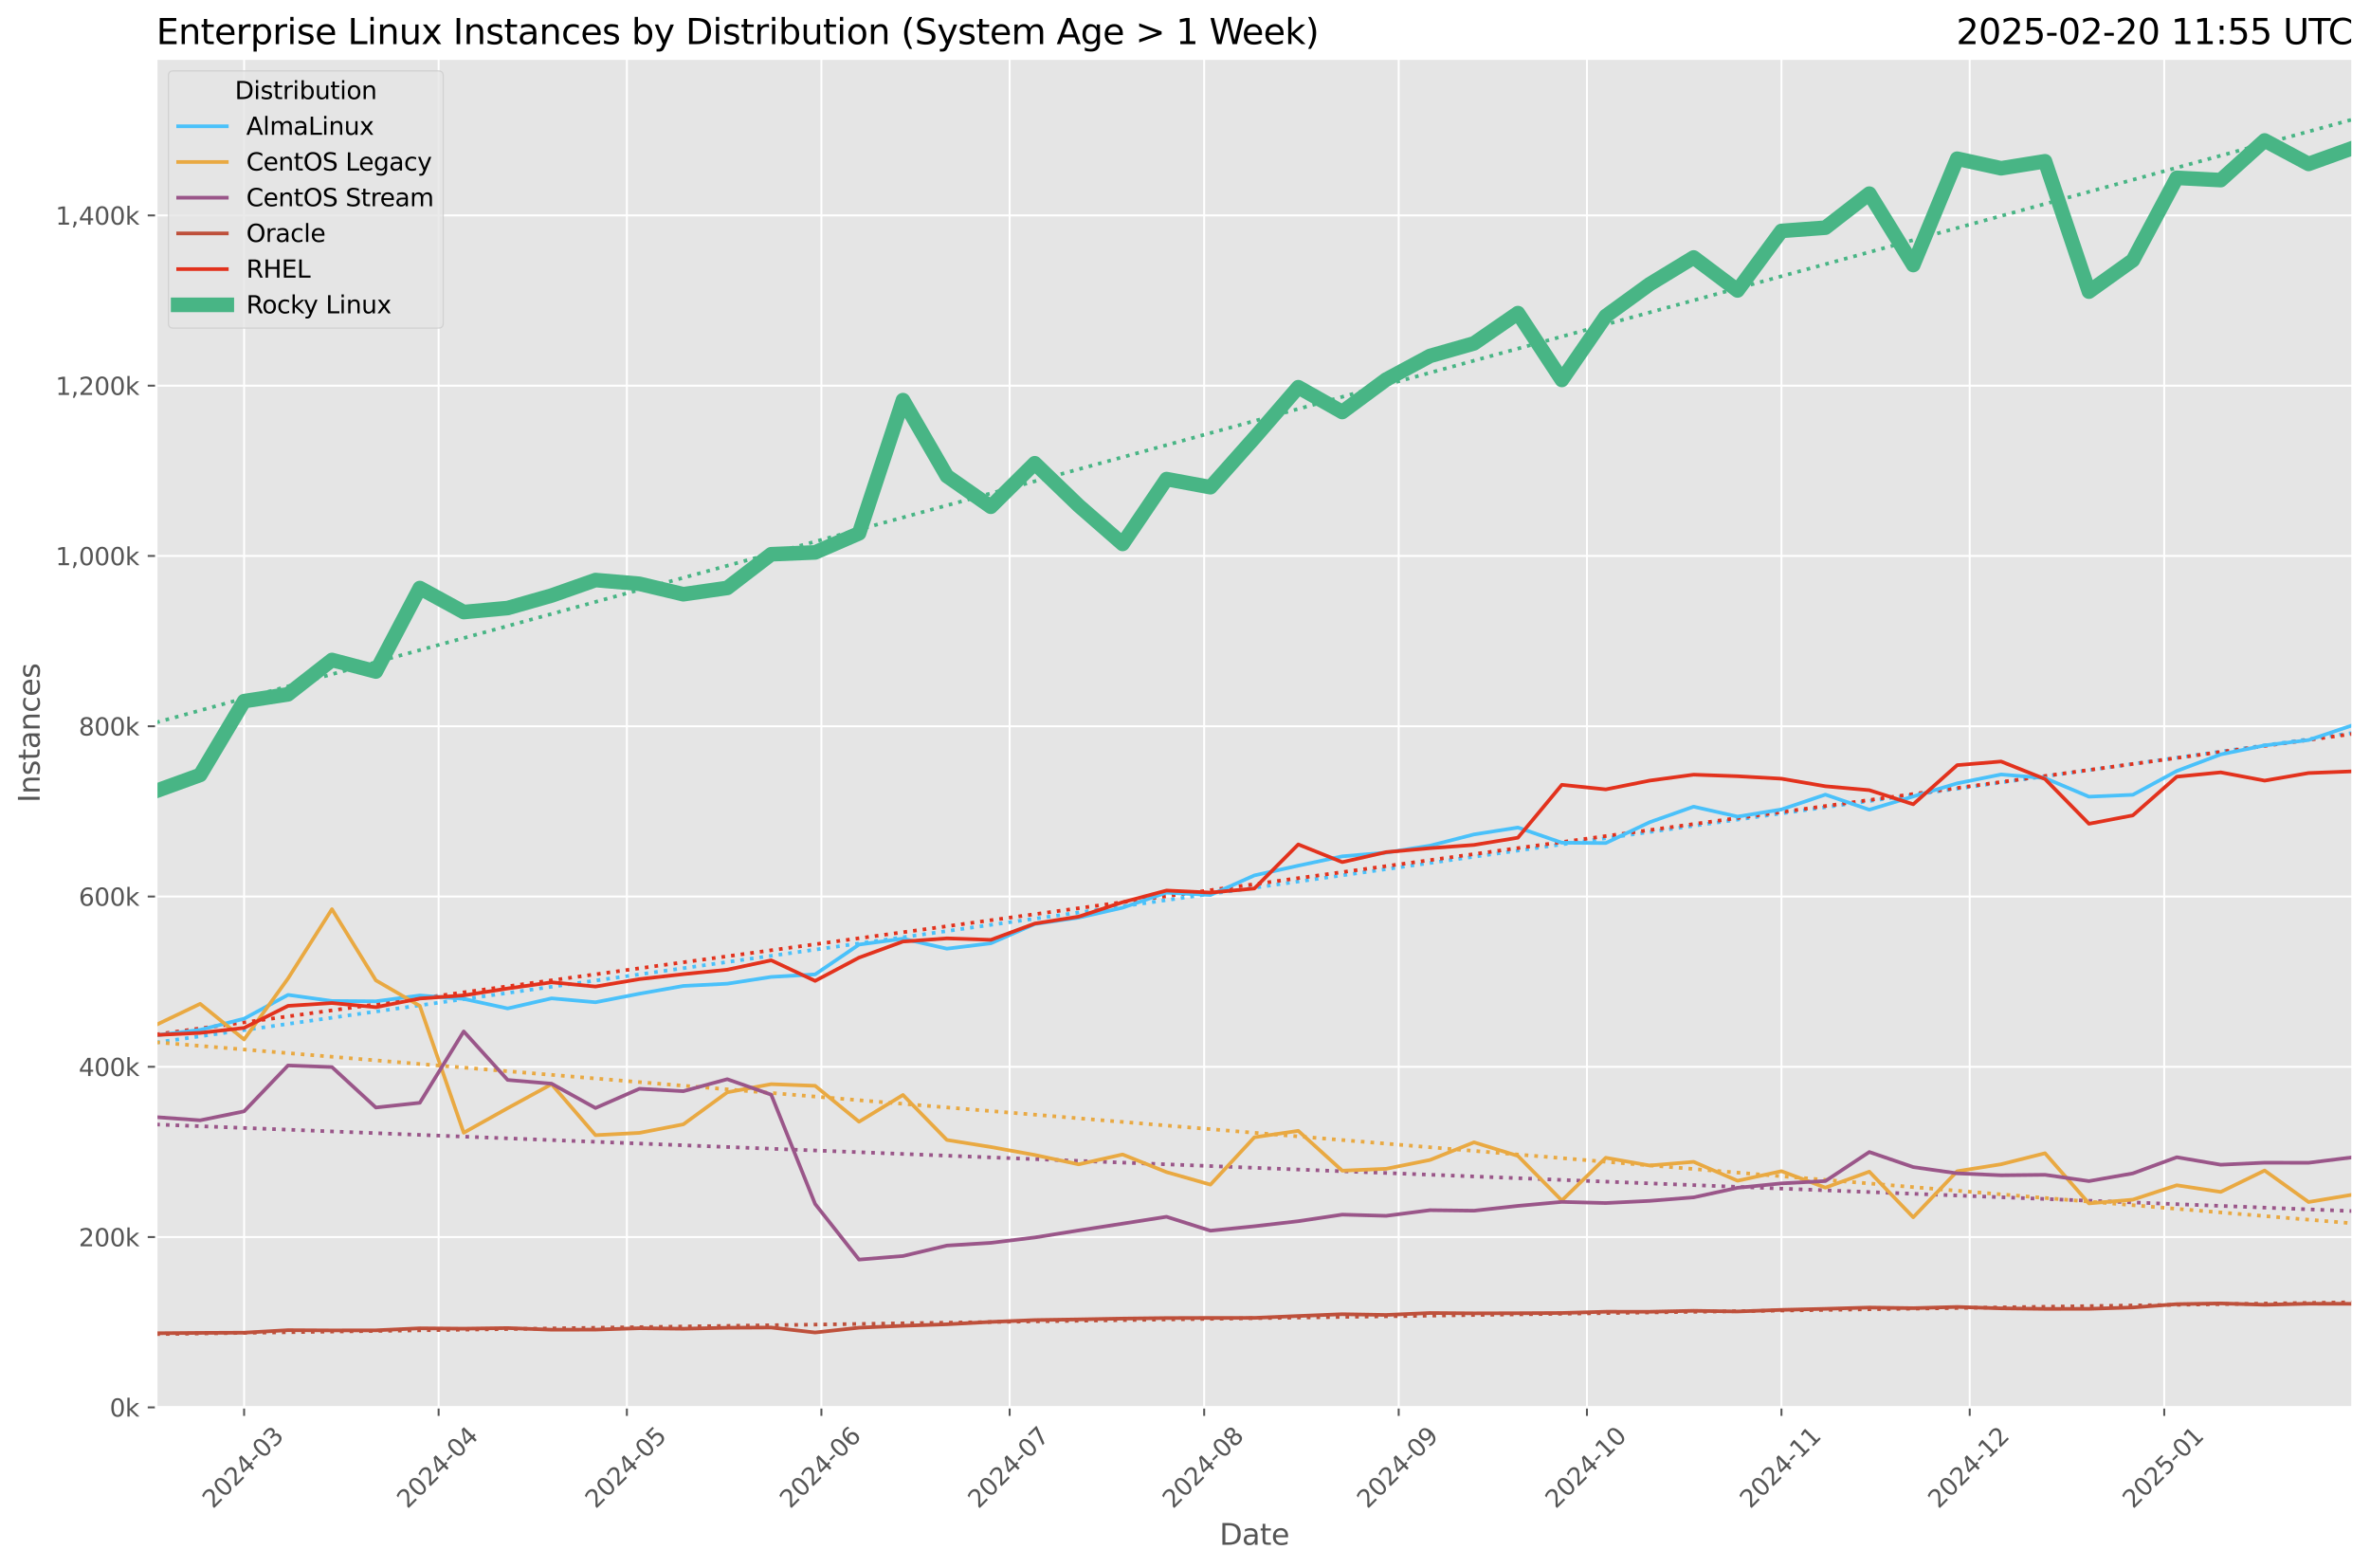 <?xml version="1.0" encoding="utf-8" standalone="no"?>
<!DOCTYPE svg PUBLIC "-//W3C//DTD SVG 1.1//EN"
  "http://www.w3.org/Graphics/SVG/1.1/DTD/svg11.dtd">
<svg xmlns:xlink="http://www.w3.org/1999/xlink" width="974.277pt" height="644.744pt" viewBox="0 0 974.277 644.744" xmlns="http://www.w3.org/2000/svg" version="1.1">
 <defs>
  <style type="text/css">*{stroke-linejoin: round; stroke-linecap: butt}</style>
 </defs>
 <g id="figure_1">
  <g id="patch_1">
   <path d="M 0 644.744 
L 974.277 644.744 
L 974.277 0 
L 0 0 
z
" style="fill: #ffffff"/>
  </g>
  <g id="axes_1">
   <g id="patch_2">
    <path d="M 64.233 578.542 
L 967.077 578.542 
L 967.077 24.142 
L 64.233 24.142 
z
" style="fill: #e5e5e5"/>
   </g>
   <g id="matplotlib.axis_1">
    <g id="xtick_1">
     <g id="line2d_1">
      <path d="M 100.346 578.542 
L 100.346 24.142 
" clip-path="url(#pecb1d225cd)" style="fill: none; stroke: #ffffff; stroke-width: 0.8; stroke-linecap: square"/>
     </g>
     <g id="line2d_2">
      <defs>
       <path id="mc70eec2996" d="M 0 0 
L 0 3.5 
" style="stroke: #555555; stroke-width: 0.8"/>
      </defs>
      <g>
       <use xlink:href="#mc70eec2996" x="100.346" y="578.542" style="fill: #555555; stroke: #555555; stroke-width: 0.8"/>
      </g>
     </g>
     <g id="text_1">
      <!-- 2024-03 -->
      <g style="fill: #555555" transform="translate(87.525 620.46) rotate(-45) scale(0.1 -0.1)">
       <defs>
        <path id="DejaVuSans-32" d="M 1228 531 
L 3431 531 
L 3431 0 
L 469 0 
L 469 531 
Q 828 903 1448 1529 
Q 2069 2156 2228 2338 
Q 2531 2678 2651 2914 
Q 2772 3150 2772 3378 
Q 2772 3750 2511 3984 
Q 2250 4219 1831 4219 
Q 1534 4219 1204 4116 
Q 875 4013 500 3803 
L 500 4441 
Q 881 4594 1212 4672 
Q 1544 4750 1819 4750 
Q 2544 4750 2975 4387 
Q 3406 4025 3406 3419 
Q 3406 3131 3298 2873 
Q 3191 2616 2906 2266 
Q 2828 2175 2409 1742 
Q 1991 1309 1228 531 
z
" transform="scale(0.016)"/>
        <path id="DejaVuSans-30" d="M 2034 4250 
Q 1547 4250 1301 3770 
Q 1056 3291 1056 2328 
Q 1056 1369 1301 889 
Q 1547 409 2034 409 
Q 2525 409 2770 889 
Q 3016 1369 3016 2328 
Q 3016 3291 2770 3770 
Q 2525 4250 2034 4250 
z
M 2034 4750 
Q 2819 4750 3233 4129 
Q 3647 3509 3647 2328 
Q 3647 1150 3233 529 
Q 2819 -91 2034 -91 
Q 1250 -91 836 529 
Q 422 1150 422 2328 
Q 422 3509 836 4129 
Q 1250 4750 2034 4750 
z
" transform="scale(0.016)"/>
        <path id="DejaVuSans-34" d="M 2419 4116 
L 825 1625 
L 2419 1625 
L 2419 4116 
z
M 2253 4666 
L 3047 4666 
L 3047 1625 
L 3713 1625 
L 3713 1100 
L 3047 1100 
L 3047 0 
L 2419 0 
L 2419 1100 
L 313 1100 
L 313 1709 
L 2253 4666 
z
" transform="scale(0.016)"/>
        <path id="DejaVuSans-2d" d="M 313 2009 
L 1997 2009 
L 1997 1497 
L 313 1497 
L 313 2009 
z
" transform="scale(0.016)"/>
        <path id="DejaVuSans-33" d="M 2597 2516 
Q 3050 2419 3304 2112 
Q 3559 1806 3559 1356 
Q 3559 666 3084 287 
Q 2609 -91 1734 -91 
Q 1441 -91 1130 -33 
Q 819 25 488 141 
L 488 750 
Q 750 597 1062 519 
Q 1375 441 1716 441 
Q 2309 441 2620 675 
Q 2931 909 2931 1356 
Q 2931 1769 2642 2001 
Q 2353 2234 1838 2234 
L 1294 2234 
L 1294 2753 
L 1863 2753 
Q 2328 2753 2575 2939 
Q 2822 3125 2822 3475 
Q 2822 3834 2567 4026 
Q 2313 4219 1838 4219 
Q 1578 4219 1281 4162 
Q 984 4106 628 3988 
L 628 4550 
Q 988 4650 1302 4700 
Q 1616 4750 1894 4750 
Q 2613 4750 3031 4423 
Q 3450 4097 3450 3541 
Q 3450 3153 3228 2886 
Q 3006 2619 2597 2516 
z
" transform="scale(0.016)"/>
       </defs>
       <use xlink:href="#DejaVuSans-32"/>
       <use xlink:href="#DejaVuSans-30" x="63.623"/>
       <use xlink:href="#DejaVuSans-32" x="127.246"/>
       <use xlink:href="#DejaVuSans-34" x="190.869"/>
       <use xlink:href="#DejaVuSans-2d" x="254.492"/>
       <use xlink:href="#DejaVuSans-30" x="290.576"/>
       <use xlink:href="#DejaVuSans-33" x="354.199"/>
      </g>
     </g>
    </g>
    <g id="xtick_2">
     <g id="line2d_3">
      <path d="M 180.312 578.542 
L 180.312 24.142 
" clip-path="url(#pecb1d225cd)" style="fill: none; stroke: #ffffff; stroke-width: 0.8; stroke-linecap: square"/>
     </g>
     <g id="line2d_4">
      <g>
       <use xlink:href="#mc70eec2996" x="180.312" y="578.542" style="fill: #555555; stroke: #555555; stroke-width: 0.8"/>
      </g>
     </g>
     <g id="text_2">
      <!-- 2024-04 -->
      <g style="fill: #555555" transform="translate(167.491 620.46) rotate(-45) scale(0.1 -0.1)">
       <use xlink:href="#DejaVuSans-32"/>
       <use xlink:href="#DejaVuSans-30" x="63.623"/>
       <use xlink:href="#DejaVuSans-32" x="127.246"/>
       <use xlink:href="#DejaVuSans-34" x="190.869"/>
       <use xlink:href="#DejaVuSans-2d" x="254.492"/>
       <use xlink:href="#DejaVuSans-30" x="290.576"/>
       <use xlink:href="#DejaVuSans-34" x="354.199"/>
      </g>
     </g>
    </g>
    <g id="xtick_3">
     <g id="line2d_5">
      <path d="M 257.699 578.542 
L 257.699 24.142 
" clip-path="url(#pecb1d225cd)" style="fill: none; stroke: #ffffff; stroke-width: 0.8; stroke-linecap: square"/>
     </g>
     <g id="line2d_6">
      <g>
       <use xlink:href="#mc70eec2996" x="257.699" y="578.542" style="fill: #555555; stroke: #555555; stroke-width: 0.8"/>
      </g>
     </g>
     <g id="text_3">
      <!-- 2024-05 -->
      <g style="fill: #555555" transform="translate(244.878 620.46) rotate(-45) scale(0.1 -0.1)">
       <defs>
        <path id="DejaVuSans-35" d="M 691 4666 
L 3169 4666 
L 3169 4134 
L 1269 4134 
L 1269 2991 
Q 1406 3038 1543 3061 
Q 1681 3084 1819 3084 
Q 2600 3084 3056 2656 
Q 3513 2228 3513 1497 
Q 3513 744 3044 326 
Q 2575 -91 1722 -91 
Q 1428 -91 1123 -41 
Q 819 9 494 109 
L 494 744 
Q 775 591 1075 516 
Q 1375 441 1709 441 
Q 2250 441 2565 725 
Q 2881 1009 2881 1497 
Q 2881 1984 2565 2268 
Q 2250 2553 1709 2553 
Q 1456 2553 1204 2497 
Q 953 2441 691 2322 
L 691 4666 
z
" transform="scale(0.016)"/>
       </defs>
       <use xlink:href="#DejaVuSans-32"/>
       <use xlink:href="#DejaVuSans-30" x="63.623"/>
       <use xlink:href="#DejaVuSans-32" x="127.246"/>
       <use xlink:href="#DejaVuSans-34" x="190.869"/>
       <use xlink:href="#DejaVuSans-2d" x="254.492"/>
       <use xlink:href="#DejaVuSans-30" x="290.576"/>
       <use xlink:href="#DejaVuSans-35" x="354.199"/>
      </g>
     </g>
    </g>
    <g id="xtick_4">
     <g id="line2d_7">
      <path d="M 337.665 578.542 
L 337.665 24.142 
" clip-path="url(#pecb1d225cd)" style="fill: none; stroke: #ffffff; stroke-width: 0.8; stroke-linecap: square"/>
     </g>
     <g id="line2d_8">
      <g>
       <use xlink:href="#mc70eec2996" x="337.665" y="578.542" style="fill: #555555; stroke: #555555; stroke-width: 0.8"/>
      </g>
     </g>
     <g id="text_4">
      <!-- 2024-06 -->
      <g style="fill: #555555" transform="translate(324.844 620.46) rotate(-45) scale(0.1 -0.1)">
       <defs>
        <path id="DejaVuSans-36" d="M 2113 2584 
Q 1688 2584 1439 2293 
Q 1191 2003 1191 1497 
Q 1191 994 1439 701 
Q 1688 409 2113 409 
Q 2538 409 2786 701 
Q 3034 994 3034 1497 
Q 3034 2003 2786 2293 
Q 2538 2584 2113 2584 
z
M 3366 4563 
L 3366 3988 
Q 3128 4100 2886 4159 
Q 2644 4219 2406 4219 
Q 1781 4219 1451 3797 
Q 1122 3375 1075 2522 
Q 1259 2794 1537 2939 
Q 1816 3084 2150 3084 
Q 2853 3084 3261 2657 
Q 3669 2231 3669 1497 
Q 3669 778 3244 343 
Q 2819 -91 2113 -91 
Q 1303 -91 875 529 
Q 447 1150 447 2328 
Q 447 3434 972 4092 
Q 1497 4750 2381 4750 
Q 2619 4750 2861 4703 
Q 3103 4656 3366 4563 
z
" transform="scale(0.016)"/>
       </defs>
       <use xlink:href="#DejaVuSans-32"/>
       <use xlink:href="#DejaVuSans-30" x="63.623"/>
       <use xlink:href="#DejaVuSans-32" x="127.246"/>
       <use xlink:href="#DejaVuSans-34" x="190.869"/>
       <use xlink:href="#DejaVuSans-2d" x="254.492"/>
       <use xlink:href="#DejaVuSans-30" x="290.576"/>
       <use xlink:href="#DejaVuSans-36" x="354.199"/>
      </g>
     </g>
    </g>
    <g id="xtick_5">
     <g id="line2d_9">
      <path d="M 415.052 578.542 
L 415.052 24.142 
" clip-path="url(#pecb1d225cd)" style="fill: none; stroke: #ffffff; stroke-width: 0.8; stroke-linecap: square"/>
     </g>
     <g id="line2d_10">
      <g>
       <use xlink:href="#mc70eec2996" x="415.052" y="578.542" style="fill: #555555; stroke: #555555; stroke-width: 0.8"/>
      </g>
     </g>
     <g id="text_5">
      <!-- 2024-07 -->
      <g style="fill: #555555" transform="translate(402.231 620.46) rotate(-45) scale(0.1 -0.1)">
       <defs>
        <path id="DejaVuSans-37" d="M 525 4666 
L 3525 4666 
L 3525 4397 
L 1831 0 
L 1172 0 
L 2766 4134 
L 525 4134 
L 525 4666 
z
" transform="scale(0.016)"/>
       </defs>
       <use xlink:href="#DejaVuSans-32"/>
       <use xlink:href="#DejaVuSans-30" x="63.623"/>
       <use xlink:href="#DejaVuSans-32" x="127.246"/>
       <use xlink:href="#DejaVuSans-34" x="190.869"/>
       <use xlink:href="#DejaVuSans-2d" x="254.492"/>
       <use xlink:href="#DejaVuSans-30" x="290.576"/>
       <use xlink:href="#DejaVuSans-37" x="354.199"/>
      </g>
     </g>
    </g>
    <g id="xtick_6">
     <g id="line2d_11">
      <path d="M 495.018 578.542 
L 495.018 24.142 
" clip-path="url(#pecb1d225cd)" style="fill: none; stroke: #ffffff; stroke-width: 0.8; stroke-linecap: square"/>
     </g>
     <g id="line2d_12">
      <g>
       <use xlink:href="#mc70eec2996" x="495.018" y="578.542" style="fill: #555555; stroke: #555555; stroke-width: 0.8"/>
      </g>
     </g>
     <g id="text_6">
      <!-- 2024-08 -->
      <g style="fill: #555555" transform="translate(482.197 620.46) rotate(-45) scale(0.1 -0.1)">
       <defs>
        <path id="DejaVuSans-38" d="M 2034 2216 
Q 1584 2216 1326 1975 
Q 1069 1734 1069 1313 
Q 1069 891 1326 650 
Q 1584 409 2034 409 
Q 2484 409 2743 651 
Q 3003 894 3003 1313 
Q 3003 1734 2745 1975 
Q 2488 2216 2034 2216 
z
M 1403 2484 
Q 997 2584 770 2862 
Q 544 3141 544 3541 
Q 544 4100 942 4425 
Q 1341 4750 2034 4750 
Q 2731 4750 3128 4425 
Q 3525 4100 3525 3541 
Q 3525 3141 3298 2862 
Q 3072 2584 2669 2484 
Q 3125 2378 3379 2068 
Q 3634 1759 3634 1313 
Q 3634 634 3220 271 
Q 2806 -91 2034 -91 
Q 1263 -91 848 271 
Q 434 634 434 1313 
Q 434 1759 690 2068 
Q 947 2378 1403 2484 
z
M 1172 3481 
Q 1172 3119 1398 2916 
Q 1625 2713 2034 2713 
Q 2441 2713 2670 2916 
Q 2900 3119 2900 3481 
Q 2900 3844 2670 4047 
Q 2441 4250 2034 4250 
Q 1625 4250 1398 4047 
Q 1172 3844 1172 3481 
z
" transform="scale(0.016)"/>
       </defs>
       <use xlink:href="#DejaVuSans-32"/>
       <use xlink:href="#DejaVuSans-30" x="63.623"/>
       <use xlink:href="#DejaVuSans-32" x="127.246"/>
       <use xlink:href="#DejaVuSans-34" x="190.869"/>
       <use xlink:href="#DejaVuSans-2d" x="254.492"/>
       <use xlink:href="#DejaVuSans-30" x="290.576"/>
       <use xlink:href="#DejaVuSans-38" x="354.199"/>
      </g>
     </g>
    </g>
    <g id="xtick_7">
     <g id="line2d_13">
      <path d="M 574.984 578.542 
L 574.984 24.142 
" clip-path="url(#pecb1d225cd)" style="fill: none; stroke: #ffffff; stroke-width: 0.8; stroke-linecap: square"/>
     </g>
     <g id="line2d_14">
      <g>
       <use xlink:href="#mc70eec2996" x="574.984" y="578.542" style="fill: #555555; stroke: #555555; stroke-width: 0.8"/>
      </g>
     </g>
     <g id="text_7">
      <!-- 2024-09 -->
      <g style="fill: #555555" transform="translate(562.163 620.46) rotate(-45) scale(0.1 -0.1)">
       <defs>
        <path id="DejaVuSans-39" d="M 703 97 
L 703 672 
Q 941 559 1184 500 
Q 1428 441 1663 441 
Q 2288 441 2617 861 
Q 2947 1281 2994 2138 
Q 2813 1869 2534 1725 
Q 2256 1581 1919 1581 
Q 1219 1581 811 2004 
Q 403 2428 403 3163 
Q 403 3881 828 4315 
Q 1253 4750 1959 4750 
Q 2769 4750 3195 4129 
Q 3622 3509 3622 2328 
Q 3622 1225 3098 567 
Q 2575 -91 1691 -91 
Q 1453 -91 1209 -44 
Q 966 3 703 97 
z
M 1959 2075 
Q 2384 2075 2632 2365 
Q 2881 2656 2881 3163 
Q 2881 3666 2632 3958 
Q 2384 4250 1959 4250 
Q 1534 4250 1286 3958 
Q 1038 3666 1038 3163 
Q 1038 2656 1286 2365 
Q 1534 2075 1959 2075 
z
" transform="scale(0.016)"/>
       </defs>
       <use xlink:href="#DejaVuSans-32"/>
       <use xlink:href="#DejaVuSans-30" x="63.623"/>
       <use xlink:href="#DejaVuSans-32" x="127.246"/>
       <use xlink:href="#DejaVuSans-34" x="190.869"/>
       <use xlink:href="#DejaVuSans-2d" x="254.492"/>
       <use xlink:href="#DejaVuSans-30" x="290.576"/>
       <use xlink:href="#DejaVuSans-39" x="354.199"/>
      </g>
     </g>
    </g>
    <g id="xtick_8">
     <g id="line2d_15">
      <path d="M 652.371 578.542 
L 652.371 24.142 
" clip-path="url(#pecb1d225cd)" style="fill: none; stroke: #ffffff; stroke-width: 0.8; stroke-linecap: square"/>
     </g>
     <g id="line2d_16">
      <g>
       <use xlink:href="#mc70eec2996" x="652.371" y="578.542" style="fill: #555555; stroke: #555555; stroke-width: 0.8"/>
      </g>
     </g>
     <g id="text_8">
      <!-- 2024-10 -->
      <g style="fill: #555555" transform="translate(639.55 620.46) rotate(-45) scale(0.1 -0.1)">
       <defs>
        <path id="DejaVuSans-31" d="M 794 531 
L 1825 531 
L 1825 4091 
L 703 3866 
L 703 4441 
L 1819 4666 
L 2450 4666 
L 2450 531 
L 3481 531 
L 3481 0 
L 794 0 
L 794 531 
z
" transform="scale(0.016)"/>
       </defs>
       <use xlink:href="#DejaVuSans-32"/>
       <use xlink:href="#DejaVuSans-30" x="63.623"/>
       <use xlink:href="#DejaVuSans-32" x="127.246"/>
       <use xlink:href="#DejaVuSans-34" x="190.869"/>
       <use xlink:href="#DejaVuSans-2d" x="254.492"/>
       <use xlink:href="#DejaVuSans-31" x="290.576"/>
       <use xlink:href="#DejaVuSans-30" x="354.199"/>
      </g>
     </g>
    </g>
    <g id="xtick_9">
     <g id="line2d_17">
      <path d="M 732.337 578.542 
L 732.337 24.142 
" clip-path="url(#pecb1d225cd)" style="fill: none; stroke: #ffffff; stroke-width: 0.8; stroke-linecap: square"/>
     </g>
     <g id="line2d_18">
      <g>
       <use xlink:href="#mc70eec2996" x="732.337" y="578.542" style="fill: #555555; stroke: #555555; stroke-width: 0.8"/>
      </g>
     </g>
     <g id="text_9">
      <!-- 2024-11 -->
      <g style="fill: #555555" transform="translate(719.516 620.46) rotate(-45) scale(0.1 -0.1)">
       <use xlink:href="#DejaVuSans-32"/>
       <use xlink:href="#DejaVuSans-30" x="63.623"/>
       <use xlink:href="#DejaVuSans-32" x="127.246"/>
       <use xlink:href="#DejaVuSans-34" x="190.869"/>
       <use xlink:href="#DejaVuSans-2d" x="254.492"/>
       <use xlink:href="#DejaVuSans-31" x="290.576"/>
       <use xlink:href="#DejaVuSans-31" x="354.199"/>
      </g>
     </g>
    </g>
    <g id="xtick_10">
     <g id="line2d_19">
      <path d="M 809.724 578.542 
L 809.724 24.142 
" clip-path="url(#pecb1d225cd)" style="fill: none; stroke: #ffffff; stroke-width: 0.8; stroke-linecap: square"/>
     </g>
     <g id="line2d_20">
      <g>
       <use xlink:href="#mc70eec2996" x="809.724" y="578.542" style="fill: #555555; stroke: #555555; stroke-width: 0.8"/>
      </g>
     </g>
     <g id="text_10">
      <!-- 2024-12 -->
      <g style="fill: #555555" transform="translate(796.902 620.46) rotate(-45) scale(0.1 -0.1)">
       <use xlink:href="#DejaVuSans-32"/>
       <use xlink:href="#DejaVuSans-30" x="63.623"/>
       <use xlink:href="#DejaVuSans-32" x="127.246"/>
       <use xlink:href="#DejaVuSans-34" x="190.869"/>
       <use xlink:href="#DejaVuSans-2d" x="254.492"/>
       <use xlink:href="#DejaVuSans-31" x="290.576"/>
       <use xlink:href="#DejaVuSans-32" x="354.199"/>
      </g>
     </g>
    </g>
    <g id="xtick_11">
     <g id="line2d_21">
      <path d="M 889.69 578.542 
L 889.69 24.142 
" clip-path="url(#pecb1d225cd)" style="fill: none; stroke: #ffffff; stroke-width: 0.8; stroke-linecap: square"/>
     </g>
     <g id="line2d_22">
      <g>
       <use xlink:href="#mc70eec2996" x="889.69" y="578.542" style="fill: #555555; stroke: #555555; stroke-width: 0.8"/>
      </g>
     </g>
     <g id="text_11">
      <!-- 2025-01 -->
      <g style="fill: #555555" transform="translate(876.869 620.46) rotate(-45) scale(0.1 -0.1)">
       <use xlink:href="#DejaVuSans-32"/>
       <use xlink:href="#DejaVuSans-30" x="63.623"/>
       <use xlink:href="#DejaVuSans-32" x="127.246"/>
       <use xlink:href="#DejaVuSans-35" x="190.869"/>
       <use xlink:href="#DejaVuSans-2d" x="254.492"/>
       <use xlink:href="#DejaVuSans-30" x="290.576"/>
       <use xlink:href="#DejaVuSans-31" x="354.199"/>
      </g>
     </g>
    </g>
    <g id="text_12">
     <!-- Date -->
     <g style="fill: #555555" transform="translate(501.314 635.048) scale(0.12 -0.12)">
      <defs>
       <path id="DejaVuSans-44" d="M 1259 4147 
L 1259 519 
L 2022 519 
Q 2988 519 3436 956 
Q 3884 1394 3884 2338 
Q 3884 3275 3436 3711 
Q 2988 4147 2022 4147 
L 1259 4147 
z
M 628 4666 
L 1925 4666 
Q 3281 4666 3915 4102 
Q 4550 3538 4550 2338 
Q 4550 1131 3912 565 
Q 3275 0 1925 0 
L 628 0 
L 628 4666 
z
" transform="scale(0.016)"/>
       <path id="DejaVuSans-61" d="M 2194 1759 
Q 1497 1759 1228 1600 
Q 959 1441 959 1056 
Q 959 750 1161 570 
Q 1363 391 1709 391 
Q 2188 391 2477 730 
Q 2766 1069 2766 1631 
L 2766 1759 
L 2194 1759 
z
M 3341 1997 
L 3341 0 
L 2766 0 
L 2766 531 
Q 2569 213 2275 61 
Q 1981 -91 1556 -91 
Q 1019 -91 701 211 
Q 384 513 384 1019 
Q 384 1609 779 1909 
Q 1175 2209 1959 2209 
L 2766 2209 
L 2766 2266 
Q 2766 2663 2505 2880 
Q 2244 3097 1772 3097 
Q 1472 3097 1187 3025 
Q 903 2953 641 2809 
L 641 3341 
Q 956 3463 1253 3523 
Q 1550 3584 1831 3584 
Q 2591 3584 2966 3190 
Q 3341 2797 3341 1997 
z
" transform="scale(0.016)"/>
       <path id="DejaVuSans-74" d="M 1172 4494 
L 1172 3500 
L 2356 3500 
L 2356 3053 
L 1172 3053 
L 1172 1153 
Q 1172 725 1289 603 
Q 1406 481 1766 481 
L 2356 481 
L 2356 0 
L 1766 0 
Q 1100 0 847 248 
Q 594 497 594 1153 
L 594 3053 
L 172 3053 
L 172 3500 
L 594 3500 
L 594 4494 
L 1172 4494 
z
" transform="scale(0.016)"/>
       <path id="DejaVuSans-65" d="M 3597 1894 
L 3597 1613 
L 953 1613 
Q 991 1019 1311 708 
Q 1631 397 2203 397 
Q 2534 397 2845 478 
Q 3156 559 3463 722 
L 3463 178 
Q 3153 47 2828 -22 
Q 2503 -91 2169 -91 
Q 1331 -91 842 396 
Q 353 884 353 1716 
Q 353 2575 817 3079 
Q 1281 3584 2069 3584 
Q 2775 3584 3186 3129 
Q 3597 2675 3597 1894 
z
M 3022 2063 
Q 3016 2534 2758 2815 
Q 2500 3097 2075 3097 
Q 1594 3097 1305 2825 
Q 1016 2553 972 2059 
L 3022 2063 
z
" transform="scale(0.016)"/>
      </defs>
      <use xlink:href="#DejaVuSans-44"/>
      <use xlink:href="#DejaVuSans-61" x="77.002"/>
      <use xlink:href="#DejaVuSans-74" x="138.281"/>
      <use xlink:href="#DejaVuSans-65" x="177.49"/>
     </g>
    </g>
   </g>
   <g id="matplotlib.axis_2">
    <g id="ytick_1">
     <g id="line2d_23">
      <path d="M 64.233 578.542 
L 967.077 578.542 
" clip-path="url(#pecb1d225cd)" style="fill: none; stroke: #ffffff; stroke-width: 0.8; stroke-linecap: square"/>
     </g>
     <g id="line2d_24">
      <defs>
       <path id="mfe3c41f3ea" d="M 0 0 
L -3.5 0 
" style="stroke: #555555; stroke-width: 0.8"/>
      </defs>
      <g>
       <use xlink:href="#mfe3c41f3ea" x="64.233" y="578.542" style="fill: #555555; stroke: #555555; stroke-width: 0.8"/>
      </g>
     </g>
     <g id="text_13">
      <!-- 0k -->
      <g style="fill: #555555" transform="translate(45.079 582.341) scale(0.1 -0.1)">
       <defs>
        <path id="DejaVuSans-6b" d="M 581 4863 
L 1159 4863 
L 1159 1991 
L 2875 3500 
L 3609 3500 
L 1753 1863 
L 3688 0 
L 2938 0 
L 1159 1709 
L 1159 0 
L 581 0 
L 581 4863 
z
" transform="scale(0.016)"/>
       </defs>
       <use xlink:href="#DejaVuSans-30"/>
       <use xlink:href="#DejaVuSans-6b" x="63.623"/>
      </g>
     </g>
    </g>
    <g id="ytick_2">
     <g id="line2d_25">
      <path d="M 64.233 508.543 
L 967.077 508.543 
" clip-path="url(#pecb1d225cd)" style="fill: none; stroke: #ffffff; stroke-width: 0.8; stroke-linecap: square"/>
     </g>
     <g id="line2d_26">
      <g>
       <use xlink:href="#mfe3c41f3ea" x="64.233" y="508.543" style="fill: #555555; stroke: #555555; stroke-width: 0.8"/>
      </g>
     </g>
     <g id="text_14">
      <!-- 200k -->
      <g style="fill: #555555" transform="translate(32.354 512.342) scale(0.1 -0.1)">
       <use xlink:href="#DejaVuSans-32"/>
       <use xlink:href="#DejaVuSans-30" x="63.623"/>
       <use xlink:href="#DejaVuSans-30" x="127.246"/>
       <use xlink:href="#DejaVuSans-6b" x="190.869"/>
      </g>
     </g>
    </g>
    <g id="ytick_3">
     <g id="line2d_27">
      <path d="M 64.233 438.544 
L 967.077 438.544 
" clip-path="url(#pecb1d225cd)" style="fill: none; stroke: #ffffff; stroke-width: 0.8; stroke-linecap: square"/>
     </g>
     <g id="line2d_28">
      <g>
       <use xlink:href="#mfe3c41f3ea" x="64.233" y="438.544" style="fill: #555555; stroke: #555555; stroke-width: 0.8"/>
      </g>
     </g>
     <g id="text_15">
      <!-- 400k -->
      <g style="fill: #555555" transform="translate(32.354 442.343) scale(0.1 -0.1)">
       <use xlink:href="#DejaVuSans-34"/>
       <use xlink:href="#DejaVuSans-30" x="63.623"/>
       <use xlink:href="#DejaVuSans-30" x="127.246"/>
       <use xlink:href="#DejaVuSans-6b" x="190.869"/>
      </g>
     </g>
    </g>
    <g id="ytick_4">
     <g id="line2d_29">
      <path d="M 64.233 368.545 
L 967.077 368.545 
" clip-path="url(#pecb1d225cd)" style="fill: none; stroke: #ffffff; stroke-width: 0.8; stroke-linecap: square"/>
     </g>
     <g id="line2d_30">
      <g>
       <use xlink:href="#mfe3c41f3ea" x="64.233" y="368.545" style="fill: #555555; stroke: #555555; stroke-width: 0.8"/>
      </g>
     </g>
     <g id="text_16">
      <!-- 600k -->
      <g style="fill: #555555" transform="translate(32.354 372.345) scale(0.1 -0.1)">
       <use xlink:href="#DejaVuSans-36"/>
       <use xlink:href="#DejaVuSans-30" x="63.623"/>
       <use xlink:href="#DejaVuSans-30" x="127.246"/>
       <use xlink:href="#DejaVuSans-6b" x="190.869"/>
      </g>
     </g>
    </g>
    <g id="ytick_5">
     <g id="line2d_31">
      <path d="M 64.233 298.547 
L 967.077 298.547 
" clip-path="url(#pecb1d225cd)" style="fill: none; stroke: #ffffff; stroke-width: 0.8; stroke-linecap: square"/>
     </g>
     <g id="line2d_32">
      <g>
       <use xlink:href="#mfe3c41f3ea" x="64.233" y="298.547" style="fill: #555555; stroke: #555555; stroke-width: 0.8"/>
      </g>
     </g>
     <g id="text_17">
      <!-- 800k -->
      <g style="fill: #555555" transform="translate(32.354 302.346) scale(0.1 -0.1)">
       <use xlink:href="#DejaVuSans-38"/>
       <use xlink:href="#DejaVuSans-30" x="63.623"/>
       <use xlink:href="#DejaVuSans-30" x="127.246"/>
       <use xlink:href="#DejaVuSans-6b" x="190.869"/>
      </g>
     </g>
    </g>
    <g id="ytick_6">
     <g id="line2d_33">
      <path d="M 64.233 228.548 
L 967.077 228.548 
" clip-path="url(#pecb1d225cd)" style="fill: none; stroke: #ffffff; stroke-width: 0.8; stroke-linecap: square"/>
     </g>
     <g id="line2d_34">
      <g>
       <use xlink:href="#mfe3c41f3ea" x="64.233" y="228.548" style="fill: #555555; stroke: #555555; stroke-width: 0.8"/>
      </g>
     </g>
     <g id="text_18">
      <!-- 1,000k -->
      <g style="fill: #555555" transform="translate(22.814 232.347) scale(0.1 -0.1)">
       <defs>
        <path id="DejaVuSans-2c" d="M 750 794 
L 1409 794 
L 1409 256 
L 897 -744 
L 494 -744 
L 750 256 
L 750 794 
z
" transform="scale(0.016)"/>
       </defs>
       <use xlink:href="#DejaVuSans-31"/>
       <use xlink:href="#DejaVuSans-2c" x="63.623"/>
       <use xlink:href="#DejaVuSans-30" x="95.41"/>
       <use xlink:href="#DejaVuSans-30" x="159.033"/>
       <use xlink:href="#DejaVuSans-30" x="222.656"/>
       <use xlink:href="#DejaVuSans-6b" x="286.279"/>
      </g>
     </g>
    </g>
    <g id="ytick_7">
     <g id="line2d_35">
      <path d="M 64.233 158.549 
L 967.077 158.549 
" clip-path="url(#pecb1d225cd)" style="fill: none; stroke: #ffffff; stroke-width: 0.8; stroke-linecap: square"/>
     </g>
     <g id="line2d_36">
      <g>
       <use xlink:href="#mfe3c41f3ea" x="64.233" y="158.549" style="fill: #555555; stroke: #555555; stroke-width: 0.8"/>
      </g>
     </g>
     <g id="text_19">
      <!-- 1,200k -->
      <g style="fill: #555555" transform="translate(22.814 162.348) scale(0.1 -0.1)">
       <use xlink:href="#DejaVuSans-31"/>
       <use xlink:href="#DejaVuSans-2c" x="63.623"/>
       <use xlink:href="#DejaVuSans-32" x="95.41"/>
       <use xlink:href="#DejaVuSans-30" x="159.033"/>
       <use xlink:href="#DejaVuSans-30" x="222.656"/>
       <use xlink:href="#DejaVuSans-6b" x="286.279"/>
      </g>
     </g>
    </g>
    <g id="ytick_8">
     <g id="line2d_37">
      <path d="M 64.233 88.55 
L 967.077 88.55 
" clip-path="url(#pecb1d225cd)" style="fill: none; stroke: #ffffff; stroke-width: 0.8; stroke-linecap: square"/>
     </g>
     <g id="line2d_38">
      <g>
       <use xlink:href="#mfe3c41f3ea" x="64.233" y="88.55" style="fill: #555555; stroke: #555555; stroke-width: 0.8"/>
      </g>
     </g>
     <g id="text_20">
      <!-- 1,400k -->
      <g style="fill: #555555" transform="translate(22.814 92.349) scale(0.1 -0.1)">
       <use xlink:href="#DejaVuSans-31"/>
       <use xlink:href="#DejaVuSans-2c" x="63.623"/>
       <use xlink:href="#DejaVuSans-34" x="95.41"/>
       <use xlink:href="#DejaVuSans-30" x="159.033"/>
       <use xlink:href="#DejaVuSans-30" x="222.656"/>
       <use xlink:href="#DejaVuSans-6b" x="286.279"/>
      </g>
     </g>
    </g>
    <g id="text_21">
     <!-- Instances -->
     <g style="fill: #555555" transform="translate(16.318 329.988) rotate(-90) scale(0.12 -0.12)">
      <defs>
       <path id="DejaVuSans-49" d="M 628 4666 
L 1259 4666 
L 1259 0 
L 628 0 
L 628 4666 
z
" transform="scale(0.016)"/>
       <path id="DejaVuSans-6e" d="M 3513 2113 
L 3513 0 
L 2938 0 
L 2938 2094 
Q 2938 2591 2744 2837 
Q 2550 3084 2163 3084 
Q 1697 3084 1428 2787 
Q 1159 2491 1159 1978 
L 1159 0 
L 581 0 
L 581 3500 
L 1159 3500 
L 1159 2956 
Q 1366 3272 1645 3428 
Q 1925 3584 2291 3584 
Q 2894 3584 3203 3211 
Q 3513 2838 3513 2113 
z
" transform="scale(0.016)"/>
       <path id="DejaVuSans-73" d="M 2834 3397 
L 2834 2853 
Q 2591 2978 2328 3040 
Q 2066 3103 1784 3103 
Q 1356 3103 1142 2972 
Q 928 2841 928 2578 
Q 928 2378 1081 2264 
Q 1234 2150 1697 2047 
L 1894 2003 
Q 2506 1872 2764 1633 
Q 3022 1394 3022 966 
Q 3022 478 2636 193 
Q 2250 -91 1575 -91 
Q 1294 -91 989 -36 
Q 684 19 347 128 
L 347 722 
Q 666 556 975 473 
Q 1284 391 1588 391 
Q 1994 391 2212 530 
Q 2431 669 2431 922 
Q 2431 1156 2273 1281 
Q 2116 1406 1581 1522 
L 1381 1569 
Q 847 1681 609 1914 
Q 372 2147 372 2553 
Q 372 3047 722 3315 
Q 1072 3584 1716 3584 
Q 2034 3584 2315 3537 
Q 2597 3491 2834 3397 
z
" transform="scale(0.016)"/>
       <path id="DejaVuSans-63" d="M 3122 3366 
L 3122 2828 
Q 2878 2963 2633 3030 
Q 2388 3097 2138 3097 
Q 1578 3097 1268 2742 
Q 959 2388 959 1747 
Q 959 1106 1268 751 
Q 1578 397 2138 397 
Q 2388 397 2633 464 
Q 2878 531 3122 666 
L 3122 134 
Q 2881 22 2623 -34 
Q 2366 -91 2075 -91 
Q 1284 -91 818 406 
Q 353 903 353 1747 
Q 353 2603 823 3093 
Q 1294 3584 2113 3584 
Q 2378 3584 2631 3529 
Q 2884 3475 3122 3366 
z
" transform="scale(0.016)"/>
      </defs>
      <use xlink:href="#DejaVuSans-49"/>
      <use xlink:href="#DejaVuSans-6e" x="29.492"/>
      <use xlink:href="#DejaVuSans-73" x="92.871"/>
      <use xlink:href="#DejaVuSans-74" x="144.971"/>
      <use xlink:href="#DejaVuSans-61" x="184.18"/>
      <use xlink:href="#DejaVuSans-6e" x="245.459"/>
      <use xlink:href="#DejaVuSans-63" x="308.838"/>
      <use xlink:href="#DejaVuSans-65" x="363.818"/>
      <use xlink:href="#DejaVuSans-73" x="425.342"/>
     </g>
    </g>
   </g>
   <g id="line2d_39">
    <path d="M 64.233 428.543 
L 73.352 427.258 
L 82.472 425.973 
L 91.591 424.688 
L 100.711 423.403 
L 109.831 422.118 
L 118.95 420.833 
L 128.07 419.548 
L 137.19 418.262 
L 146.309 416.977 
L 155.429 415.692 
L 164.548 414.407 
L 173.668 413.122 
L 182.788 411.837 
L 191.907 410.552 
L 201.027 409.266 
L 210.147 407.981 
L 219.266 406.696 
L 228.386 405.411 
L 237.506 404.126 
L 246.625 402.841 
L 255.745 401.556 
L 264.865 400.271 
L 273.984 398.985 
L 283.104 397.7 
L 292.223 396.415 
L 301.343 395.13 
L 310.463 393.845 
L 319.582 392.56 
L 328.702 391.275 
L 337.822 389.989 
L 346.941 388.704 
L 356.061 387.419 
L 365.18 386.134 
L 374.3 384.849 
L 383.42 383.564 
L 392.539 382.279 
L 401.659 380.994 
L 410.779 379.708 
L 419.898 378.423 
L 429.018 377.138 
L 438.138 375.853 
L 447.257 374.568 
L 456.377 373.283 
L 465.497 371.998 
L 474.616 370.712 
L 483.736 369.427 
L 492.855 368.142 
L 501.975 366.857 
L 511.095 365.572 
L 520.214 364.287 
L 529.334 363.002 
L 538.454 361.717 
L 547.573 360.431 
L 556.693 359.146 
L 565.812 357.861 
L 574.932 356.576 
L 584.052 355.291 
L 593.171 354.006 
L 602.291 352.721 
L 611.411 351.436 
L 620.53 350.15 
L 629.65 348.865 
L 638.77 347.58 
L 647.889 346.295 
L 657.009 345.01 
L 666.129 343.725 
L 675.248 342.44 
L 684.368 341.154 
L 693.487 339.869 
L 702.607 338.584 
L 711.727 337.299 
L 720.846 336.014 
L 729.966 334.729 
L 739.086 333.444 
L 748.205 332.159 
L 757.325 330.873 
L 766.444 329.588 
L 775.564 328.303 
L 784.684 327.018 
L 793.803 325.733 
L 802.923 324.448 
L 812.043 323.163 
L 821.162 321.877 
L 830.282 320.592 
L 839.402 319.307 
L 848.521 318.022 
L 857.641 316.737 
L 866.76 315.452 
L 875.88 314.167 
L 885 312.882 
L 894.119 311.596 
L 903.239 310.311 
L 912.359 309.026 
L 921.478 307.741 
L 930.598 306.456 
L 939.718 305.171 
L 948.837 303.886 
L 957.957 302.601 
L 967.077 301.315 
" clip-path="url(#pecb1d225cd)" style="fill: none; stroke-dasharray: 1.5,2.475; stroke-dashoffset: 0; stroke: #4ac1fa; stroke-width: 1.5"/>
   </g>
   <g id="line2d_40">
    <path d="M 64.233 428.459 
L 73.352 429.211 
L 82.472 429.963 
L 91.591 430.714 
L 100.711 431.466 
L 109.831 432.218 
L 118.95 432.97 
L 128.07 433.721 
L 137.19 434.473 
L 146.309 435.225 
L 155.429 435.977 
L 164.548 436.728 
L 173.668 437.48 
L 182.788 438.232 
L 191.907 438.984 
L 201.027 439.735 
L 210.147 440.487 
L 219.266 441.239 
L 228.386 441.991 
L 237.506 442.742 
L 246.625 443.494 
L 255.745 444.246 
L 264.865 444.998 
L 273.984 445.749 
L 283.104 446.501 
L 292.223 447.253 
L 301.343 448.005 
L 310.463 448.756 
L 319.582 449.508 
L 328.702 450.26 
L 337.822 451.012 
L 346.941 451.763 
L 356.061 452.515 
L 365.18 453.267 
L 374.3 454.019 
L 383.42 454.77 
L 392.539 455.522 
L 401.659 456.274 
L 410.779 457.026 
L 419.898 457.777 
L 429.018 458.529 
L 438.138 459.281 
L 447.257 460.033 
L 456.377 460.784 
L 465.497 461.536 
L 474.616 462.288 
L 483.736 463.04 
L 492.855 463.791 
L 501.975 464.543 
L 511.095 465.295 
L 520.214 466.047 
L 529.334 466.799 
L 538.454 467.55 
L 547.573 468.302 
L 556.693 469.054 
L 565.812 469.806 
L 574.932 470.557 
L 584.052 471.309 
L 593.171 472.061 
L 602.291 472.813 
L 611.411 473.564 
L 620.53 474.316 
L 629.65 475.068 
L 638.77 475.82 
L 647.889 476.571 
L 657.009 477.323 
L 666.129 478.075 
L 675.248 478.827 
L 684.368 479.578 
L 693.487 480.33 
L 702.607 481.082 
L 711.727 481.834 
L 720.846 482.585 
L 729.966 483.337 
L 739.086 484.089 
L 748.205 484.841 
L 757.325 485.592 
L 766.444 486.344 
L 775.564 487.096 
L 784.684 487.848 
L 793.803 488.599 
L 802.923 489.351 
L 812.043 490.103 
L 821.162 490.855 
L 830.282 491.606 
L 839.402 492.358 
L 848.521 493.11 
L 857.641 493.862 
L 866.76 494.613 
L 875.88 495.365 
L 885 496.117 
L 894.119 496.869 
L 903.239 497.62 
L 912.359 498.372 
L 921.478 499.124 
L 930.598 499.876 
L 939.718 500.627 
L 948.837 501.379 
L 957.957 502.131 
L 967.077 502.883 
" clip-path="url(#pecb1d225cd)" style="fill: none; stroke-dasharray: 1.5,2.475; stroke-dashoffset: 0; stroke: #e9a942; stroke-width: 1.5"/>
   </g>
   <g id="line2d_41">
    <path d="M 64.233 462.26 
L 73.352 462.619 
L 82.472 462.979 
L 91.591 463.339 
L 100.711 463.698 
L 109.831 464.058 
L 118.95 464.417 
L 128.07 464.777 
L 137.19 465.137 
L 146.309 465.496 
L 155.429 465.856 
L 164.548 466.215 
L 173.668 466.575 
L 182.788 466.935 
L 191.907 467.294 
L 201.027 467.654 
L 210.147 468.013 
L 219.266 468.373 
L 228.386 468.733 
L 237.506 469.092 
L 246.625 469.452 
L 255.745 469.812 
L 264.865 470.171 
L 273.984 470.531 
L 283.104 470.89 
L 292.223 471.25 
L 301.343 471.61 
L 310.463 471.969 
L 319.582 472.329 
L 328.702 472.688 
L 337.822 473.048 
L 346.941 473.408 
L 356.061 473.767 
L 365.18 474.127 
L 374.3 474.486 
L 383.42 474.846 
L 392.539 475.206 
L 401.659 475.565 
L 410.779 475.925 
L 419.898 476.284 
L 429.018 476.644 
L 438.138 477.004 
L 447.257 477.363 
L 456.377 477.723 
L 465.497 478.083 
L 474.616 478.442 
L 483.736 478.802 
L 492.855 479.161 
L 501.975 479.521 
L 511.095 479.881 
L 520.214 480.24 
L 529.334 480.6 
L 538.454 480.959 
L 547.573 481.319 
L 556.693 481.679 
L 565.812 482.038 
L 574.932 482.398 
L 584.052 482.757 
L 593.171 483.117 
L 602.291 483.477 
L 611.411 483.836 
L 620.53 484.196 
L 629.65 484.555 
L 638.77 484.915 
L 647.889 485.275 
L 657.009 485.634 
L 666.129 485.994 
L 675.248 486.354 
L 684.368 486.713 
L 693.487 487.073 
L 702.607 487.432 
L 711.727 487.792 
L 720.846 488.152 
L 729.966 488.511 
L 739.086 488.871 
L 748.205 489.23 
L 757.325 489.59 
L 766.444 489.95 
L 775.564 490.309 
L 784.684 490.669 
L 793.803 491.028 
L 802.923 491.388 
L 812.043 491.748 
L 821.162 492.107 
L 830.282 492.467 
L 839.402 492.826 
L 848.521 493.186 
L 857.641 493.546 
L 866.76 493.905 
L 875.88 494.265 
L 885 494.625 
L 894.119 494.984 
L 903.239 495.344 
L 912.359 495.703 
L 921.478 496.063 
L 930.598 496.423 
L 939.718 496.782 
L 948.837 497.142 
L 957.957 497.501 
L 967.077 497.861 
" clip-path="url(#pecb1d225cd)" style="fill: none; stroke-dasharray: 1.5,2.475; stroke-dashoffset: 0; stroke: #9a5689; stroke-width: 1.5"/>
   </g>
   <g id="line2d_42">
    <path d="M 64.233 548.448 
L 73.352 548.315 
L 82.472 548.183 
L 91.591 548.051 
L 100.711 547.918 
L 109.831 547.786 
L 118.95 547.654 
L 128.07 547.521 
L 137.19 547.389 
L 146.309 547.256 
L 155.429 547.124 
L 164.548 546.992 
L 173.668 546.859 
L 182.788 546.727 
L 191.907 546.594 
L 201.027 546.462 
L 210.147 546.33 
L 219.266 546.197 
L 228.386 546.065 
L 237.506 545.932 
L 246.625 545.8 
L 255.745 545.668 
L 264.865 545.535 
L 273.984 545.403 
L 283.104 545.271 
L 292.223 545.138 
L 301.343 545.006 
L 310.463 544.873 
L 319.582 544.741 
L 328.702 544.609 
L 337.822 544.476 
L 346.941 544.344 
L 356.061 544.211 
L 365.18 544.079 
L 374.3 543.947 
L 383.42 543.814 
L 392.539 543.682 
L 401.659 543.549 
L 410.779 543.417 
L 419.898 543.285 
L 429.018 543.152 
L 438.138 543.02 
L 447.257 542.887 
L 456.377 542.755 
L 465.497 542.623 
L 474.616 542.49 
L 483.736 542.358 
L 492.855 542.226 
L 501.975 542.093 
L 511.095 541.961 
L 520.214 541.828 
L 529.334 541.696 
L 538.454 541.564 
L 547.573 541.431 
L 556.693 541.299 
L 565.812 541.166 
L 574.932 541.034 
L 584.052 540.902 
L 593.171 540.769 
L 602.291 540.637 
L 611.411 540.504 
L 620.53 540.372 
L 629.65 540.24 
L 638.77 540.107 
L 647.889 539.975 
L 657.009 539.843 
L 666.129 539.71 
L 675.248 539.578 
L 684.368 539.445 
L 693.487 539.313 
L 702.607 539.181 
L 711.727 539.048 
L 720.846 538.916 
L 729.966 538.783 
L 739.086 538.651 
L 748.205 538.519 
L 757.325 538.386 
L 766.444 538.254 
L 775.564 538.121 
L 784.684 537.989 
L 793.803 537.857 
L 802.923 537.724 
L 812.043 537.592 
L 821.162 537.459 
L 830.282 537.327 
L 839.402 537.195 
L 848.521 537.062 
L 857.641 536.93 
L 866.76 536.798 
L 875.88 536.665 
L 885 536.533 
L 894.119 536.4 
L 903.239 536.268 
L 912.359 536.136 
L 921.478 536.003 
L 930.598 535.871 
L 939.718 535.738 
L 948.837 535.606 
L 957.957 535.474 
L 967.077 535.341 
" clip-path="url(#pecb1d225cd)" style="fill: none; stroke-dasharray: 1.5,2.475; stroke-dashoffset: 0; stroke: #be503b; stroke-width: 1.5"/>
   </g>
   <g id="line2d_43">
    <path d="M 64.233 425.228 
L 73.352 423.98 
L 82.472 422.732 
L 91.591 421.485 
L 100.711 420.237 
L 109.831 418.989 
L 118.95 417.741 
L 128.07 416.493 
L 137.19 415.246 
L 146.309 413.998 
L 155.429 412.75 
L 164.548 411.502 
L 173.668 410.255 
L 182.788 409.007 
L 191.907 407.759 
L 201.027 406.511 
L 210.147 405.264 
L 219.266 404.016 
L 228.386 402.768 
L 237.506 401.52 
L 246.625 400.272 
L 255.745 399.025 
L 264.865 397.777 
L 273.984 396.529 
L 283.104 395.281 
L 292.223 394.034 
L 301.343 392.786 
L 310.463 391.538 
L 319.582 390.29 
L 328.702 389.043 
L 337.822 387.795 
L 346.941 386.547 
L 356.061 385.299 
L 365.18 384.052 
L 374.3 382.804 
L 383.42 381.556 
L 392.539 380.308 
L 401.659 379.06 
L 410.779 377.813 
L 419.898 376.565 
L 429.018 375.317 
L 438.138 374.069 
L 447.257 372.822 
L 456.377 371.574 
L 465.497 370.326 
L 474.616 369.078 
L 483.736 367.831 
L 492.855 366.583 
L 501.975 365.335 
L 511.095 364.087 
L 520.214 362.84 
L 529.334 361.592 
L 538.454 360.344 
L 547.573 359.096 
L 556.693 357.848 
L 565.812 356.601 
L 574.932 355.353 
L 584.052 354.105 
L 593.171 352.857 
L 602.291 351.61 
L 611.411 350.362 
L 620.53 349.114 
L 629.65 347.866 
L 638.77 346.619 
L 647.889 345.371 
L 657.009 344.123 
L 666.129 342.875 
L 675.248 341.628 
L 684.368 340.38 
L 693.487 339.132 
L 702.607 337.884 
L 711.727 336.636 
L 720.846 335.389 
L 729.966 334.141 
L 739.086 332.893 
L 748.205 331.645 
L 757.325 330.398 
L 766.444 329.15 
L 775.564 327.902 
L 784.684 326.654 
L 793.803 325.407 
L 802.923 324.159 
L 812.043 322.911 
L 821.162 321.663 
L 830.282 320.416 
L 839.402 319.168 
L 848.521 317.92 
L 857.641 316.672 
L 866.76 315.424 
L 875.88 314.177 
L 885 312.929 
L 894.119 311.681 
L 903.239 310.433 
L 912.359 309.186 
L 921.478 307.938 
L 930.598 306.69 
L 939.718 305.442 
L 948.837 304.195 
L 957.957 302.947 
L 967.077 301.699 
" clip-path="url(#pecb1d225cd)" style="fill: none; stroke-dasharray: 1.5,2.475; stroke-dashoffset: 0; stroke: #e2321d; stroke-width: 1.5"/>
   </g>
   <g id="line2d_44">
    <path d="M 64.233 297 
L 73.352 294.496 
L 82.472 291.992 
L 91.591 289.488 
L 100.711 286.985 
L 109.831 284.481 
L 118.95 281.977 
L 128.07 279.473 
L 137.19 276.969 
L 146.309 274.465 
L 155.429 271.961 
L 164.548 269.457 
L 173.668 266.953 
L 182.788 264.449 
L 191.907 261.945 
L 201.027 259.441 
L 210.147 256.937 
L 219.266 254.433 
L 228.386 251.929 
L 237.506 249.425 
L 246.625 246.921 
L 255.745 244.417 
L 264.865 241.913 
L 273.984 239.409 
L 283.104 236.905 
L 292.223 234.401 
L 301.343 231.897 
L 310.463 229.394 
L 319.582 226.89 
L 328.702 224.386 
L 337.822 221.882 
L 346.941 219.378 
L 356.061 216.874 
L 365.18 214.37 
L 374.3 211.866 
L 383.42 209.362 
L 392.539 206.858 
L 401.659 204.354 
L 410.779 201.85 
L 419.898 199.346 
L 429.018 196.842 
L 438.138 194.338 
L 447.257 191.834 
L 456.377 189.33 
L 465.497 186.826 
L 474.616 184.322 
L 483.736 181.818 
L 492.855 179.314 
L 501.975 176.81 
L 511.095 174.307 
L 520.214 171.803 
L 529.334 169.299 
L 538.454 166.795 
L 547.573 164.291 
L 556.693 161.787 
L 565.812 159.283 
L 574.932 156.779 
L 584.052 154.275 
L 593.171 151.771 
L 602.291 149.267 
L 611.411 146.763 
L 620.53 144.259 
L 629.65 141.755 
L 638.77 139.251 
L 647.889 136.747 
L 657.009 134.243 
L 666.129 131.739 
L 675.248 129.235 
L 684.368 126.731 
L 693.487 124.227 
L 702.607 121.723 
L 711.727 119.219 
L 720.846 116.716 
L 729.966 114.212 
L 739.086 111.708 
L 748.205 109.204 
L 757.325 106.7 
L 766.444 104.196 
L 775.564 101.692 
L 784.684 99.188 
L 793.803 96.684 
L 802.923 94.18 
L 812.043 91.676 
L 821.162 89.172 
L 830.282 86.668 
L 839.402 84.164 
L 848.521 81.66 
L 857.641 79.156 
L 866.76 76.652 
L 875.88 74.148 
L 885 71.644 
L 894.119 69.14 
L 903.239 66.636 
L 912.359 64.132 
L 921.478 61.628 
L 930.598 59.125 
L 939.718 56.621 
L 948.837 54.117 
L 957.957 51.613 
L 967.077 49.109 
" clip-path="url(#pecb1d225cd)" style="fill: none; stroke-dasharray: 1.5,2.475; stroke-dashoffset: 0; stroke: #48b585; stroke-width: 1.5"/>
   </g>
   <g id="line2d_45">
    <path d="M 64.233 425.592 
L 82.289 423.359 
L 100.346 418.77 
L 118.403 408.979 
L 136.46 411.494 
L 154.517 411.629 
L 172.574 409.221 
L 190.631 410.617 
L 208.688 414.56 
L 226.744 410.411 
L 244.801 412.013 
L 262.858 408.499 
L 280.915 405.303 
L 298.972 404.386 
L 317.029 401.598 
L 335.086 400.56 
L 353.143 388.292 
L 371.199 385.892 
L 389.256 389.99 
L 407.313 387.775 
L 425.37 379.849 
L 443.427 377.213 
L 461.484 373.133 
L 479.541 366.93 
L 497.598 367.92 
L 515.654 359.863 
L 533.711 355.853 
L 551.768 352.026 
L 569.825 350.493 
L 587.882 347.64 
L 605.939 343.014 
L 623.996 340.184 
L 642.053 346.431 
L 660.11 346.569 
L 678.166 337.992 
L 696.223 331.601 
L 714.28 335.701 
L 732.337 332.757 
L 750.394 326.659 
L 768.451 332.86 
L 786.508 327.411 
L 804.565 322.022 
L 822.621 318.373 
L 840.678 319.869 
L 858.735 327.508 
L 876.792 326.731 
L 894.849 316.939 
L 912.906 310.121 
L 930.963 306.424 
L 949.02 304.222 
L 967.077 298.157 
" clip-path="url(#pecb1d225cd)" style="fill: none; stroke: #4ac1fa; stroke-width: 1.5; stroke-linecap: square"/>
   </g>
   <g id="line2d_46">
    <path d="M 64.233 421.292 
L 82.289 412.654 
L 100.346 427.311 
L 118.403 402.238 
L 136.46 373.752 
L 154.517 403.027 
L 172.574 413.496 
L 190.631 465.654 
L 208.688 455.548 
L 226.744 445.705 
L 244.801 466.651 
L 262.858 465.708 
L 280.915 462.2 
L 298.972 449.028 
L 317.029 445.677 
L 335.086 446.358 
L 353.143 461.122 
L 371.199 450.117 
L 389.256 468.623 
L 407.313 471.519 
L 425.37 474.784 
L 443.427 478.644 
L 461.484 474.586 
L 479.541 481.831 
L 497.598 486.986 
L 515.654 467.525 
L 533.711 464.867 
L 551.768 481.244 
L 569.825 480.473 
L 587.882 476.839 
L 605.939 469.594 
L 623.996 475.172 
L 642.053 493.52 
L 660.11 475.936 
L 678.166 479.125 
L 696.223 477.611 
L 714.28 485.391 
L 732.337 481.45 
L 750.394 488.215 
L 768.451 481.653 
L 786.508 500.405 
L 804.565 481.482 
L 822.621 478.614 
L 840.678 474.08 
L 858.735 494.697 
L 876.792 493.162 
L 894.849 487.237 
L 912.906 489.981 
L 930.963 481.182 
L 949.02 494.131 
L 967.077 491.118 
" clip-path="url(#pecb1d225cd)" style="fill: none; stroke: #e9a942; stroke-width: 1.5; stroke-linecap: square"/>
   </g>
   <g id="line2d_47">
    <path d="M 64.233 459.232 
L 82.289 460.543 
L 100.346 456.848 
L 118.403 437.99 
L 136.46 438.661 
L 154.517 455.288 
L 172.574 453.344 
L 190.631 424.012 
L 208.688 443.949 
L 226.744 445.48 
L 244.801 455.488 
L 262.858 447.575 
L 280.915 448.569 
L 298.972 443.639 
L 317.029 449.995 
L 335.086 494.94 
L 353.143 517.796 
L 371.199 516.329 
L 389.256 512.031 
L 407.313 510.916 
L 425.37 508.703 
L 443.427 505.816 
L 461.484 503.018 
L 479.541 500.195 
L 497.598 505.922 
L 515.654 504.093 
L 533.711 502.011 
L 551.768 499.314 
L 569.825 499.811 
L 587.882 497.482 
L 605.939 497.699 
L 623.996 495.722 
L 642.053 494.081 
L 660.11 494.552 
L 678.166 493.661 
L 696.223 492.216 
L 714.28 488.284 
L 732.337 486.474 
L 750.394 485.515 
L 768.451 473.571 
L 786.508 479.767 
L 804.565 482.341 
L 822.621 483.138 
L 840.678 482.943 
L 858.735 485.534 
L 876.792 482.355 
L 894.849 475.724 
L 912.906 478.799 
L 930.963 477.96 
L 949.02 478 
L 967.077 475.753 
" clip-path="url(#pecb1d225cd)" style="fill: none; stroke: #9a5689; stroke-width: 1.5; stroke-linecap: square"/>
   </g>
   <g id="line2d_48">
    <path d="M 64.233 548.077 
L 82.289 547.926 
L 100.346 547.845 
L 118.403 546.815 
L 136.46 546.912 
L 154.517 546.878 
L 172.574 546.044 
L 190.631 546.196 
L 208.688 545.946 
L 226.744 546.623 
L 244.801 546.584 
L 262.858 546.016 
L 280.915 546.221 
L 298.972 545.82 
L 317.029 545.724 
L 335.086 547.767 
L 353.143 545.794 
L 371.199 545.009 
L 389.256 544.39 
L 407.313 543.422 
L 425.37 542.659 
L 443.427 542.38 
L 461.484 542.047 
L 479.541 541.828 
L 497.598 541.771 
L 515.654 541.758 
L 533.711 540.987 
L 551.768 540.25 
L 569.825 540.555 
L 587.882 539.757 
L 605.939 539.892 
L 623.996 539.841 
L 642.053 539.749 
L 660.11 539.238 
L 678.166 539.246 
L 696.223 538.849 
L 714.28 539.13 
L 732.337 538.473 
L 750.394 538.041 
L 768.451 537.513 
L 786.508 537.761 
L 804.565 537.26 
L 822.621 537.848 
L 840.678 538.056 
L 858.735 538.04 
L 876.792 537.48 
L 894.849 536.115 
L 912.906 535.81 
L 930.963 536.366 
L 949.02 535.939 
L 967.077 535.974 
" clip-path="url(#pecb1d225cd)" style="fill: none; stroke: #be503b; stroke-width: 1.5; stroke-linecap: square"/>
   </g>
   <g id="line2d_49">
    <path d="M 64.233 425.463 
L 82.289 424.605 
L 100.346 422.54 
L 118.403 413.499 
L 136.46 412.328 
L 154.517 414.037 
L 172.574 410.476 
L 190.631 409.181 
L 208.688 406.345 
L 226.744 403.814 
L 244.801 405.551 
L 262.858 402.501 
L 280.915 400.458 
L 298.972 398.626 
L 317.029 394.772 
L 335.086 403.23 
L 353.143 393.658 
L 371.199 387.05 
L 389.256 385.744 
L 407.313 386.359 
L 425.37 379.664 
L 443.427 376.812 
L 461.484 370.891 
L 479.541 366.082 
L 497.598 366.925 
L 515.654 365.25 
L 533.711 347.131 
L 551.768 354.406 
L 569.825 350.298 
L 587.882 348.67 
L 605.939 347.341 
L 623.996 344.371 
L 642.053 322.621 
L 660.11 324.501 
L 678.166 320.89 
L 696.223 318.455 
L 714.28 319.094 
L 732.337 320.114 
L 750.394 323.22 
L 768.451 324.826 
L 786.508 330.626 
L 804.565 314.539 
L 822.621 313.036 
L 840.678 320.242 
L 858.735 338.639 
L 876.792 335.188 
L 894.849 319.284 
L 912.906 317.503 
L 930.963 320.901 
L 949.02 317.79 
L 967.077 317.089 
" clip-path="url(#pecb1d225cd)" style="fill: none; stroke: #e2321d; stroke-width: 1.5; stroke-linecap: square"/>
   </g>
   <g id="line2d_50">
    <path d="M 64.233 325.126 
L 82.289 318.566 
L 100.346 288.231 
L 118.403 285.424 
L 136.46 271.303 
L 154.517 276.057 
L 172.574 241.728 
L 190.631 251.609 
L 208.688 249.958 
L 226.744 244.814 
L 244.801 238.446 
L 262.858 239.992 
L 280.915 244.283 
L 298.972 241.691 
L 317.029 227.837 
L 335.086 227.089 
L 353.143 219.25 
L 371.199 164.487 
L 389.256 195.7 
L 407.313 208.318 
L 425.37 190.431 
L 443.427 207.852 
L 461.484 223.603 
L 479.541 196.941 
L 497.598 200.286 
L 515.654 180.005 
L 533.711 159.166 
L 551.768 169.375 
L 569.825 156.032 
L 587.882 146.311 
L 605.939 141.157 
L 623.996 128.71 
L 642.053 156.189 
L 660.11 129.93 
L 678.166 116.826 
L 696.223 105.837 
L 714.28 119.405 
L 732.337 94.931 
L 750.394 93.595 
L 768.451 79.602 
L 786.508 108.954 
L 804.565 65.235 
L 822.621 69.182 
L 840.678 66.293 
L 858.735 119.883 
L 876.792 106.989 
L 894.849 73.103 
L 912.906 74.041 
L 930.963 57.734 
L 949.02 67.388 
L 967.077 60.887 
" clip-path="url(#pecb1d225cd)" style="fill: none; stroke: #48b585; stroke-width: 6; stroke-linecap: square"/>
   </g>
   <g id="patch_3">
    <path d="M 64.233 578.542 
L 64.233 24.142 
" style="fill: none; stroke: #ffffff; stroke-linejoin: miter; stroke-linecap: square"/>
   </g>
   <g id="patch_4">
    <path d="M 967.077 578.542 
L 967.077 24.142 
" style="fill: none; stroke: #ffffff; stroke-linejoin: miter; stroke-linecap: square"/>
   </g>
   <g id="patch_5">
    <path d="M 64.233 578.542 
L 967.077 578.542 
" style="fill: none; stroke: #ffffff; stroke-linejoin: miter; stroke-linecap: square"/>
   </g>
   <g id="patch_6">
    <path d="M 64.233 24.142 
L 967.077 24.142 
" style="fill: none; stroke: #ffffff; stroke-linejoin: miter; stroke-linecap: square"/>
   </g>
   <g id="text_22">
    <!-- Enterprise Linux Instances by Distribution (System Age &gt; 1 Week) -->
    <g transform="translate(64.233 18.142) scale(0.144 -0.144)">
     <defs>
      <path id="DejaVuSans-45" d="M 628 4666 
L 3578 4666 
L 3578 4134 
L 1259 4134 
L 1259 2753 
L 3481 2753 
L 3481 2222 
L 1259 2222 
L 1259 531 
L 3634 531 
L 3634 0 
L 628 0 
L 628 4666 
z
" transform="scale(0.016)"/>
      <path id="DejaVuSans-72" d="M 2631 2963 
Q 2534 3019 2420 3045 
Q 2306 3072 2169 3072 
Q 1681 3072 1420 2755 
Q 1159 2438 1159 1844 
L 1159 0 
L 581 0 
L 581 3500 
L 1159 3500 
L 1159 2956 
Q 1341 3275 1631 3429 
Q 1922 3584 2338 3584 
Q 2397 3584 2469 3576 
Q 2541 3569 2628 3553 
L 2631 2963 
z
" transform="scale(0.016)"/>
      <path id="DejaVuSans-70" d="M 1159 525 
L 1159 -1331 
L 581 -1331 
L 581 3500 
L 1159 3500 
L 1159 2969 
Q 1341 3281 1617 3432 
Q 1894 3584 2278 3584 
Q 2916 3584 3314 3078 
Q 3713 2572 3713 1747 
Q 3713 922 3314 415 
Q 2916 -91 2278 -91 
Q 1894 -91 1617 61 
Q 1341 213 1159 525 
z
M 3116 1747 
Q 3116 2381 2855 2742 
Q 2594 3103 2138 3103 
Q 1681 3103 1420 2742 
Q 1159 2381 1159 1747 
Q 1159 1113 1420 752 
Q 1681 391 2138 391 
Q 2594 391 2855 752 
Q 3116 1113 3116 1747 
z
" transform="scale(0.016)"/>
      <path id="DejaVuSans-69" d="M 603 3500 
L 1178 3500 
L 1178 0 
L 603 0 
L 603 3500 
z
M 603 4863 
L 1178 4863 
L 1178 4134 
L 603 4134 
L 603 4863 
z
" transform="scale(0.016)"/>
      <path id="DejaVuSans-20" transform="scale(0.016)"/>
      <path id="DejaVuSans-4c" d="M 628 4666 
L 1259 4666 
L 1259 531 
L 3531 531 
L 3531 0 
L 628 0 
L 628 4666 
z
" transform="scale(0.016)"/>
      <path id="DejaVuSans-75" d="M 544 1381 
L 544 3500 
L 1119 3500 
L 1119 1403 
Q 1119 906 1312 657 
Q 1506 409 1894 409 
Q 2359 409 2629 706 
Q 2900 1003 2900 1516 
L 2900 3500 
L 3475 3500 
L 3475 0 
L 2900 0 
L 2900 538 
Q 2691 219 2414 64 
Q 2138 -91 1772 -91 
Q 1169 -91 856 284 
Q 544 659 544 1381 
z
M 1991 3584 
L 1991 3584 
z
" transform="scale(0.016)"/>
      <path id="DejaVuSans-78" d="M 3513 3500 
L 2247 1797 
L 3578 0 
L 2900 0 
L 1881 1375 
L 863 0 
L 184 0 
L 1544 1831 
L 300 3500 
L 978 3500 
L 1906 2253 
L 2834 3500 
L 3513 3500 
z
" transform="scale(0.016)"/>
      <path id="DejaVuSans-62" d="M 3116 1747 
Q 3116 2381 2855 2742 
Q 2594 3103 2138 3103 
Q 1681 3103 1420 2742 
Q 1159 2381 1159 1747 
Q 1159 1113 1420 752 
Q 1681 391 2138 391 
Q 2594 391 2855 752 
Q 3116 1113 3116 1747 
z
M 1159 2969 
Q 1341 3281 1617 3432 
Q 1894 3584 2278 3584 
Q 2916 3584 3314 3078 
Q 3713 2572 3713 1747 
Q 3713 922 3314 415 
Q 2916 -91 2278 -91 
Q 1894 -91 1617 61 
Q 1341 213 1159 525 
L 1159 0 
L 581 0 
L 581 4863 
L 1159 4863 
L 1159 2969 
z
" transform="scale(0.016)"/>
      <path id="DejaVuSans-79" d="M 2059 -325 
Q 1816 -950 1584 -1140 
Q 1353 -1331 966 -1331 
L 506 -1331 
L 506 -850 
L 844 -850 
Q 1081 -850 1212 -737 
Q 1344 -625 1503 -206 
L 1606 56 
L 191 3500 
L 800 3500 
L 1894 763 
L 2988 3500 
L 3597 3500 
L 2059 -325 
z
" transform="scale(0.016)"/>
      <path id="DejaVuSans-6f" d="M 1959 3097 
Q 1497 3097 1228 2736 
Q 959 2375 959 1747 
Q 959 1119 1226 758 
Q 1494 397 1959 397 
Q 2419 397 2687 759 
Q 2956 1122 2956 1747 
Q 2956 2369 2687 2733 
Q 2419 3097 1959 3097 
z
M 1959 3584 
Q 2709 3584 3137 3096 
Q 3566 2609 3566 1747 
Q 3566 888 3137 398 
Q 2709 -91 1959 -91 
Q 1206 -91 779 398 
Q 353 888 353 1747 
Q 353 2609 779 3096 
Q 1206 3584 1959 3584 
z
" transform="scale(0.016)"/>
      <path id="DejaVuSans-28" d="M 1984 4856 
Q 1566 4138 1362 3434 
Q 1159 2731 1159 2009 
Q 1159 1288 1364 580 
Q 1569 -128 1984 -844 
L 1484 -844 
Q 1016 -109 783 600 
Q 550 1309 550 2009 
Q 550 2706 781 3412 
Q 1013 4119 1484 4856 
L 1984 4856 
z
" transform="scale(0.016)"/>
      <path id="DejaVuSans-53" d="M 3425 4513 
L 3425 3897 
Q 3066 4069 2747 4153 
Q 2428 4238 2131 4238 
Q 1616 4238 1336 4038 
Q 1056 3838 1056 3469 
Q 1056 3159 1242 3001 
Q 1428 2844 1947 2747 
L 2328 2669 
Q 3034 2534 3370 2195 
Q 3706 1856 3706 1288 
Q 3706 609 3251 259 
Q 2797 -91 1919 -91 
Q 1588 -91 1214 -16 
Q 841 59 441 206 
L 441 856 
Q 825 641 1194 531 
Q 1563 422 1919 422 
Q 2459 422 2753 634 
Q 3047 847 3047 1241 
Q 3047 1584 2836 1778 
Q 2625 1972 2144 2069 
L 1759 2144 
Q 1053 2284 737 2584 
Q 422 2884 422 3419 
Q 422 4038 858 4394 
Q 1294 4750 2059 4750 
Q 2388 4750 2728 4690 
Q 3069 4631 3425 4513 
z
" transform="scale(0.016)"/>
      <path id="DejaVuSans-6d" d="M 3328 2828 
Q 3544 3216 3844 3400 
Q 4144 3584 4550 3584 
Q 5097 3584 5394 3201 
Q 5691 2819 5691 2113 
L 5691 0 
L 5113 0 
L 5113 2094 
Q 5113 2597 4934 2840 
Q 4756 3084 4391 3084 
Q 3944 3084 3684 2787 
Q 3425 2491 3425 1978 
L 3425 0 
L 2847 0 
L 2847 2094 
Q 2847 2600 2669 2842 
Q 2491 3084 2119 3084 
Q 1678 3084 1418 2786 
Q 1159 2488 1159 1978 
L 1159 0 
L 581 0 
L 581 3500 
L 1159 3500 
L 1159 2956 
Q 1356 3278 1631 3431 
Q 1906 3584 2284 3584 
Q 2666 3584 2933 3390 
Q 3200 3197 3328 2828 
z
" transform="scale(0.016)"/>
      <path id="DejaVuSans-41" d="M 2188 4044 
L 1331 1722 
L 3047 1722 
L 2188 4044 
z
M 1831 4666 
L 2547 4666 
L 4325 0 
L 3669 0 
L 3244 1197 
L 1141 1197 
L 716 0 
L 50 0 
L 1831 4666 
z
" transform="scale(0.016)"/>
      <path id="DejaVuSans-67" d="M 2906 1791 
Q 2906 2416 2648 2759 
Q 2391 3103 1925 3103 
Q 1463 3103 1205 2759 
Q 947 2416 947 1791 
Q 947 1169 1205 825 
Q 1463 481 1925 481 
Q 2391 481 2648 825 
Q 2906 1169 2906 1791 
z
M 3481 434 
Q 3481 -459 3084 -895 
Q 2688 -1331 1869 -1331 
Q 1566 -1331 1297 -1286 
Q 1028 -1241 775 -1147 
L 775 -588 
Q 1028 -725 1275 -790 
Q 1522 -856 1778 -856 
Q 2344 -856 2625 -561 
Q 2906 -266 2906 331 
L 2906 616 
Q 2728 306 2450 153 
Q 2172 0 1784 0 
Q 1141 0 747 490 
Q 353 981 353 1791 
Q 353 2603 747 3093 
Q 1141 3584 1784 3584 
Q 2172 3584 2450 3431 
Q 2728 3278 2906 2969 
L 2906 3500 
L 3481 3500 
L 3481 434 
z
" transform="scale(0.016)"/>
      <path id="DejaVuSans-3e" d="M 678 3150 
L 678 3719 
L 4684 2266 
L 4684 1747 
L 678 294 
L 678 863 
L 3897 2003 
L 678 3150 
z
" transform="scale(0.016)"/>
      <path id="DejaVuSans-57" d="M 213 4666 
L 850 4666 
L 1831 722 
L 2809 4666 
L 3519 4666 
L 4500 722 
L 5478 4666 
L 6119 4666 
L 4947 0 
L 4153 0 
L 3169 4050 
L 2175 0 
L 1381 0 
L 213 4666 
z
" transform="scale(0.016)"/>
      <path id="DejaVuSans-29" d="M 513 4856 
L 1013 4856 
Q 1481 4119 1714 3412 
Q 1947 2706 1947 2009 
Q 1947 1309 1714 600 
Q 1481 -109 1013 -844 
L 513 -844 
Q 928 -128 1133 580 
Q 1338 1288 1338 2009 
Q 1338 2731 1133 3434 
Q 928 4138 513 4856 
z
" transform="scale(0.016)"/>
     </defs>
     <use xlink:href="#DejaVuSans-45"/>
     <use xlink:href="#DejaVuSans-6e" x="63.184"/>
     <use xlink:href="#DejaVuSans-74" x="126.562"/>
     <use xlink:href="#DejaVuSans-65" x="165.771"/>
     <use xlink:href="#DejaVuSans-72" x="227.295"/>
     <use xlink:href="#DejaVuSans-70" x="268.408"/>
     <use xlink:href="#DejaVuSans-72" x="331.885"/>
     <use xlink:href="#DejaVuSans-69" x="372.998"/>
     <use xlink:href="#DejaVuSans-73" x="400.781"/>
     <use xlink:href="#DejaVuSans-65" x="452.881"/>
     <use xlink:href="#DejaVuSans-20" x="514.404"/>
     <use xlink:href="#DejaVuSans-4c" x="546.191"/>
     <use xlink:href="#DejaVuSans-69" x="601.904"/>
     <use xlink:href="#DejaVuSans-6e" x="629.688"/>
     <use xlink:href="#DejaVuSans-75" x="693.066"/>
     <use xlink:href="#DejaVuSans-78" x="756.445"/>
     <use xlink:href="#DejaVuSans-20" x="815.625"/>
     <use xlink:href="#DejaVuSans-49" x="847.412"/>
     <use xlink:href="#DejaVuSans-6e" x="876.904"/>
     <use xlink:href="#DejaVuSans-73" x="940.283"/>
     <use xlink:href="#DejaVuSans-74" x="992.383"/>
     <use xlink:href="#DejaVuSans-61" x="1031.592"/>
     <use xlink:href="#DejaVuSans-6e" x="1092.871"/>
     <use xlink:href="#DejaVuSans-63" x="1156.25"/>
     <use xlink:href="#DejaVuSans-65" x="1211.23"/>
     <use xlink:href="#DejaVuSans-73" x="1272.754"/>
     <use xlink:href="#DejaVuSans-20" x="1324.854"/>
     <use xlink:href="#DejaVuSans-62" x="1356.641"/>
     <use xlink:href="#DejaVuSans-79" x="1420.117"/>
     <use xlink:href="#DejaVuSans-20" x="1479.297"/>
     <use xlink:href="#DejaVuSans-44" x="1511.084"/>
     <use xlink:href="#DejaVuSans-69" x="1588.086"/>
     <use xlink:href="#DejaVuSans-73" x="1615.869"/>
     <use xlink:href="#DejaVuSans-74" x="1667.969"/>
     <use xlink:href="#DejaVuSans-72" x="1707.178"/>
     <use xlink:href="#DejaVuSans-69" x="1748.291"/>
     <use xlink:href="#DejaVuSans-62" x="1776.074"/>
     <use xlink:href="#DejaVuSans-75" x="1839.551"/>
     <use xlink:href="#DejaVuSans-74" x="1902.93"/>
     <use xlink:href="#DejaVuSans-69" x="1942.139"/>
     <use xlink:href="#DejaVuSans-6f" x="1969.922"/>
     <use xlink:href="#DejaVuSans-6e" x="2031.104"/>
     <use xlink:href="#DejaVuSans-20" x="2094.482"/>
     <use xlink:href="#DejaVuSans-28" x="2126.27"/>
     <use xlink:href="#DejaVuSans-53" x="2165.283"/>
     <use xlink:href="#DejaVuSans-79" x="2228.76"/>
     <use xlink:href="#DejaVuSans-73" x="2287.939"/>
     <use xlink:href="#DejaVuSans-74" x="2340.039"/>
     <use xlink:href="#DejaVuSans-65" x="2379.248"/>
     <use xlink:href="#DejaVuSans-6d" x="2440.771"/>
     <use xlink:href="#DejaVuSans-20" x="2538.184"/>
     <use xlink:href="#DejaVuSans-41" x="2569.971"/>
     <use xlink:href="#DejaVuSans-67" x="2638.379"/>
     <use xlink:href="#DejaVuSans-65" x="2701.855"/>
     <use xlink:href="#DejaVuSans-20" x="2763.379"/>
     <use xlink:href="#DejaVuSans-3e" x="2795.166"/>
     <use xlink:href="#DejaVuSans-20" x="2878.955"/>
     <use xlink:href="#DejaVuSans-31" x="2910.742"/>
     <use xlink:href="#DejaVuSans-20" x="2974.365"/>
     <use xlink:href="#DejaVuSans-57" x="3006.152"/>
     <use xlink:href="#DejaVuSans-65" x="3099.154"/>
     <use xlink:href="#DejaVuSans-65" x="3160.678"/>
     <use xlink:href="#DejaVuSans-6b" x="3222.201"/>
     <use xlink:href="#DejaVuSans-29" x="3280.111"/>
    </g>
   </g>
   <g id="text_23">
    <!-- 2025-02-20 11:55 UTC -->
    <g transform="translate(804.194 18.142) scale(0.144 -0.144)">
     <defs>
      <path id="DejaVuSans-3a" d="M 750 794 
L 1409 794 
L 1409 0 
L 750 0 
L 750 794 
z
M 750 3309 
L 1409 3309 
L 1409 2516 
L 750 2516 
L 750 3309 
z
" transform="scale(0.016)"/>
      <path id="DejaVuSans-55" d="M 556 4666 
L 1191 4666 
L 1191 1831 
Q 1191 1081 1462 751 
Q 1734 422 2344 422 
Q 2950 422 3222 751 
Q 3494 1081 3494 1831 
L 3494 4666 
L 4128 4666 
L 4128 1753 
Q 4128 841 3676 375 
Q 3225 -91 2344 -91 
Q 1459 -91 1007 375 
Q 556 841 556 1753 
L 556 4666 
z
" transform="scale(0.016)"/>
      <path id="DejaVuSans-54" d="M -19 4666 
L 3928 4666 
L 3928 4134 
L 2272 4134 
L 2272 0 
L 1638 0 
L 1638 4134 
L -19 4134 
L -19 4666 
z
" transform="scale(0.016)"/>
      <path id="DejaVuSans-43" d="M 4122 4306 
L 4122 3641 
Q 3803 3938 3442 4084 
Q 3081 4231 2675 4231 
Q 1875 4231 1450 3742 
Q 1025 3253 1025 2328 
Q 1025 1406 1450 917 
Q 1875 428 2675 428 
Q 3081 428 3442 575 
Q 3803 722 4122 1019 
L 4122 359 
Q 3791 134 3420 21 
Q 3050 -91 2638 -91 
Q 1578 -91 968 557 
Q 359 1206 359 2328 
Q 359 3453 968 4101 
Q 1578 4750 2638 4750 
Q 3056 4750 3426 4639 
Q 3797 4528 4122 4306 
z
" transform="scale(0.016)"/>
     </defs>
     <use xlink:href="#DejaVuSans-32"/>
     <use xlink:href="#DejaVuSans-30" x="63.623"/>
     <use xlink:href="#DejaVuSans-32" x="127.246"/>
     <use xlink:href="#DejaVuSans-35" x="190.869"/>
     <use xlink:href="#DejaVuSans-2d" x="254.492"/>
     <use xlink:href="#DejaVuSans-30" x="290.576"/>
     <use xlink:href="#DejaVuSans-32" x="354.199"/>
     <use xlink:href="#DejaVuSans-2d" x="417.822"/>
     <use xlink:href="#DejaVuSans-32" x="453.906"/>
     <use xlink:href="#DejaVuSans-30" x="517.529"/>
     <use xlink:href="#DejaVuSans-20" x="581.152"/>
     <use xlink:href="#DejaVuSans-31" x="612.939"/>
     <use xlink:href="#DejaVuSans-31" x="676.562"/>
     <use xlink:href="#DejaVuSans-3a" x="740.186"/>
     <use xlink:href="#DejaVuSans-35" x="773.877"/>
     <use xlink:href="#DejaVuSans-35" x="837.5"/>
     <use xlink:href="#DejaVuSans-20" x="901.123"/>
     <use xlink:href="#DejaVuSans-55" x="932.91"/>
     <use xlink:href="#DejaVuSans-54" x="1006.104"/>
     <use xlink:href="#DejaVuSans-43" x="1061.312"/>
    </g>
   </g>
   <g id="legend_1">
    <g id="patch_7">
     <path d="M 71.233 134.889 
L 180.201 134.889 
Q 182.201 134.889 182.201 132.889 
L 182.201 31.142 
Q 182.201 29.142 180.201 29.142 
L 71.233 29.142 
Q 69.233 29.142 69.233 31.142 
L 69.233 132.889 
Q 69.233 134.889 71.233 134.889 
z
" style="fill: #e5e5e5; opacity: 0.8; stroke: #cccccc; stroke-width: 0.5; stroke-linejoin: miter"/>
    </g>
    <g id="text_24">
     <!-- Distribution -->
     <g transform="translate(96.548 40.74) scale(0.1 -0.1)">
      <use xlink:href="#DejaVuSans-44"/>
      <use xlink:href="#DejaVuSans-69" x="77.002"/>
      <use xlink:href="#DejaVuSans-73" x="104.785"/>
      <use xlink:href="#DejaVuSans-74" x="156.885"/>
      <use xlink:href="#DejaVuSans-72" x="196.094"/>
      <use xlink:href="#DejaVuSans-69" x="237.207"/>
      <use xlink:href="#DejaVuSans-62" x="264.99"/>
      <use xlink:href="#DejaVuSans-75" x="328.467"/>
      <use xlink:href="#DejaVuSans-74" x="391.846"/>
      <use xlink:href="#DejaVuSans-69" x="431.055"/>
      <use xlink:href="#DejaVuSans-6f" x="458.838"/>
      <use xlink:href="#DejaVuSans-6e" x="520.02"/>
     </g>
    </g>
    <g id="line2d_51">
     <path d="M 73.233 51.918 
L 83.233 51.918 
L 93.233 51.918 
" style="fill: none; stroke: #4ac1fa; stroke-width: 1.5; stroke-linecap: square"/>
    </g>
    <g id="text_25">
     <!-- AlmaLinux -->
     <g transform="translate(101.233 55.418) scale(0.1 -0.1)">
      <defs>
       <path id="DejaVuSans-6c" d="M 603 4863 
L 1178 4863 
L 1178 0 
L 603 0 
L 603 4863 
z
" transform="scale(0.016)"/>
      </defs>
      <use xlink:href="#DejaVuSans-41"/>
      <use xlink:href="#DejaVuSans-6c" x="68.408"/>
      <use xlink:href="#DejaVuSans-6d" x="96.191"/>
      <use xlink:href="#DejaVuSans-61" x="193.604"/>
      <use xlink:href="#DejaVuSans-4c" x="254.883"/>
      <use xlink:href="#DejaVuSans-69" x="310.596"/>
      <use xlink:href="#DejaVuSans-6e" x="338.379"/>
      <use xlink:href="#DejaVuSans-75" x="401.758"/>
      <use xlink:href="#DejaVuSans-78" x="465.137"/>
     </g>
    </g>
    <g id="line2d_52">
     <path d="M 73.233 66.596 
L 83.233 66.596 
L 93.233 66.596 
" style="fill: none; stroke: #e9a942; stroke-width: 1.5; stroke-linecap: square"/>
    </g>
    <g id="text_26">
     <!-- CentOS Legacy -->
     <g transform="translate(101.233 70.096) scale(0.1 -0.1)">
      <defs>
       <path id="DejaVuSans-4f" d="M 2522 4238 
Q 1834 4238 1429 3725 
Q 1025 3213 1025 2328 
Q 1025 1447 1429 934 
Q 1834 422 2522 422 
Q 3209 422 3611 934 
Q 4013 1447 4013 2328 
Q 4013 3213 3611 3725 
Q 3209 4238 2522 4238 
z
M 2522 4750 
Q 3503 4750 4090 4092 
Q 4678 3434 4678 2328 
Q 4678 1225 4090 567 
Q 3503 -91 2522 -91 
Q 1538 -91 948 565 
Q 359 1222 359 2328 
Q 359 3434 948 4092 
Q 1538 4750 2522 4750 
z
" transform="scale(0.016)"/>
      </defs>
      <use xlink:href="#DejaVuSans-43"/>
      <use xlink:href="#DejaVuSans-65" x="69.824"/>
      <use xlink:href="#DejaVuSans-6e" x="131.348"/>
      <use xlink:href="#DejaVuSans-74" x="194.727"/>
      <use xlink:href="#DejaVuSans-4f" x="233.936"/>
      <use xlink:href="#DejaVuSans-53" x="312.646"/>
      <use xlink:href="#DejaVuSans-20" x="376.123"/>
      <use xlink:href="#DejaVuSans-4c" x="407.91"/>
      <use xlink:href="#DejaVuSans-65" x="461.873"/>
      <use xlink:href="#DejaVuSans-67" x="523.396"/>
      <use xlink:href="#DejaVuSans-61" x="586.873"/>
      <use xlink:href="#DejaVuSans-63" x="648.152"/>
      <use xlink:href="#DejaVuSans-79" x="703.133"/>
     </g>
    </g>
    <g id="line2d_53">
     <path d="M 73.233 81.275 
L 83.233 81.275 
L 93.233 81.275 
" style="fill: none; stroke: #9a5689; stroke-width: 1.5; stroke-linecap: square"/>
    </g>
    <g id="text_27">
     <!-- CentOS Stream -->
     <g transform="translate(101.233 84.775) scale(0.1 -0.1)">
      <use xlink:href="#DejaVuSans-43"/>
      <use xlink:href="#DejaVuSans-65" x="69.824"/>
      <use xlink:href="#DejaVuSans-6e" x="131.348"/>
      <use xlink:href="#DejaVuSans-74" x="194.727"/>
      <use xlink:href="#DejaVuSans-4f" x="233.936"/>
      <use xlink:href="#DejaVuSans-53" x="312.646"/>
      <use xlink:href="#DejaVuSans-20" x="376.123"/>
      <use xlink:href="#DejaVuSans-53" x="407.91"/>
      <use xlink:href="#DejaVuSans-74" x="471.387"/>
      <use xlink:href="#DejaVuSans-72" x="510.596"/>
      <use xlink:href="#DejaVuSans-65" x="549.459"/>
      <use xlink:href="#DejaVuSans-61" x="610.982"/>
      <use xlink:href="#DejaVuSans-6d" x="672.262"/>
     </g>
    </g>
    <g id="line2d_54">
     <path d="M 73.233 95.953 
L 83.233 95.953 
L 93.233 95.953 
" style="fill: none; stroke: #be503b; stroke-width: 1.5; stroke-linecap: square"/>
    </g>
    <g id="text_28">
     <!-- Oracle -->
     <g transform="translate(101.233 99.453) scale(0.1 -0.1)">
      <use xlink:href="#DejaVuSans-4f"/>
      <use xlink:href="#DejaVuSans-72" x="78.711"/>
      <use xlink:href="#DejaVuSans-61" x="119.824"/>
      <use xlink:href="#DejaVuSans-63" x="181.104"/>
      <use xlink:href="#DejaVuSans-6c" x="236.084"/>
      <use xlink:href="#DejaVuSans-65" x="263.867"/>
     </g>
    </g>
    <g id="line2d_55">
     <path d="M 73.233 110.631 
L 83.233 110.631 
L 93.233 110.631 
" style="fill: none; stroke: #e2321d; stroke-width: 1.5; stroke-linecap: square"/>
    </g>
    <g id="text_29">
     <!-- RHEL -->
     <g transform="translate(101.233 114.131) scale(0.1 -0.1)">
      <defs>
       <path id="DejaVuSans-52" d="M 2841 2188 
Q 3044 2119 3236 1894 
Q 3428 1669 3622 1275 
L 4263 0 
L 3584 0 
L 2988 1197 
Q 2756 1666 2539 1819 
Q 2322 1972 1947 1972 
L 1259 1972 
L 1259 0 
L 628 0 
L 628 4666 
L 2053 4666 
Q 2853 4666 3247 4331 
Q 3641 3997 3641 3322 
Q 3641 2881 3436 2590 
Q 3231 2300 2841 2188 
z
M 1259 4147 
L 1259 2491 
L 2053 2491 
Q 2509 2491 2742 2702 
Q 2975 2913 2975 3322 
Q 2975 3731 2742 3939 
Q 2509 4147 2053 4147 
L 1259 4147 
z
" transform="scale(0.016)"/>
       <path id="DejaVuSans-48" d="M 628 4666 
L 1259 4666 
L 1259 2753 
L 3553 2753 
L 3553 4666 
L 4184 4666 
L 4184 0 
L 3553 0 
L 3553 2222 
L 1259 2222 
L 1259 0 
L 628 0 
L 628 4666 
z
" transform="scale(0.016)"/>
      </defs>
      <use xlink:href="#DejaVuSans-52"/>
      <use xlink:href="#DejaVuSans-48" x="69.482"/>
      <use xlink:href="#DejaVuSans-45" x="144.678"/>
      <use xlink:href="#DejaVuSans-4c" x="207.861"/>
     </g>
    </g>
    <g id="line2d_56">
     <path d="M 73.233 125.309 
L 83.233 125.309 
L 93.233 125.309 
" style="fill: none; stroke: #48b585; stroke-width: 6; stroke-linecap: square"/>
    </g>
    <g id="text_30">
     <!-- Rocky Linux -->
     <g transform="translate(101.233 128.809) scale(0.1 -0.1)">
      <use xlink:href="#DejaVuSans-52"/>
      <use xlink:href="#DejaVuSans-6f" x="64.982"/>
      <use xlink:href="#DejaVuSans-63" x="126.164"/>
      <use xlink:href="#DejaVuSans-6b" x="181.145"/>
      <use xlink:href="#DejaVuSans-79" x="235.43"/>
      <use xlink:href="#DejaVuSans-20" x="294.609"/>
      <use xlink:href="#DejaVuSans-4c" x="326.396"/>
      <use xlink:href="#DejaVuSans-69" x="382.109"/>
      <use xlink:href="#DejaVuSans-6e" x="409.893"/>
      <use xlink:href="#DejaVuSans-75" x="473.271"/>
      <use xlink:href="#DejaVuSans-78" x="536.65"/>
     </g>
    </g>
   </g>
  </g>
 </g>
 <defs>
  <clipPath id="pecb1d225cd">
   <rect x="64.233" y="24.142" width="902.844" height="554.4"/>
  </clipPath>
 </defs>
</svg>
